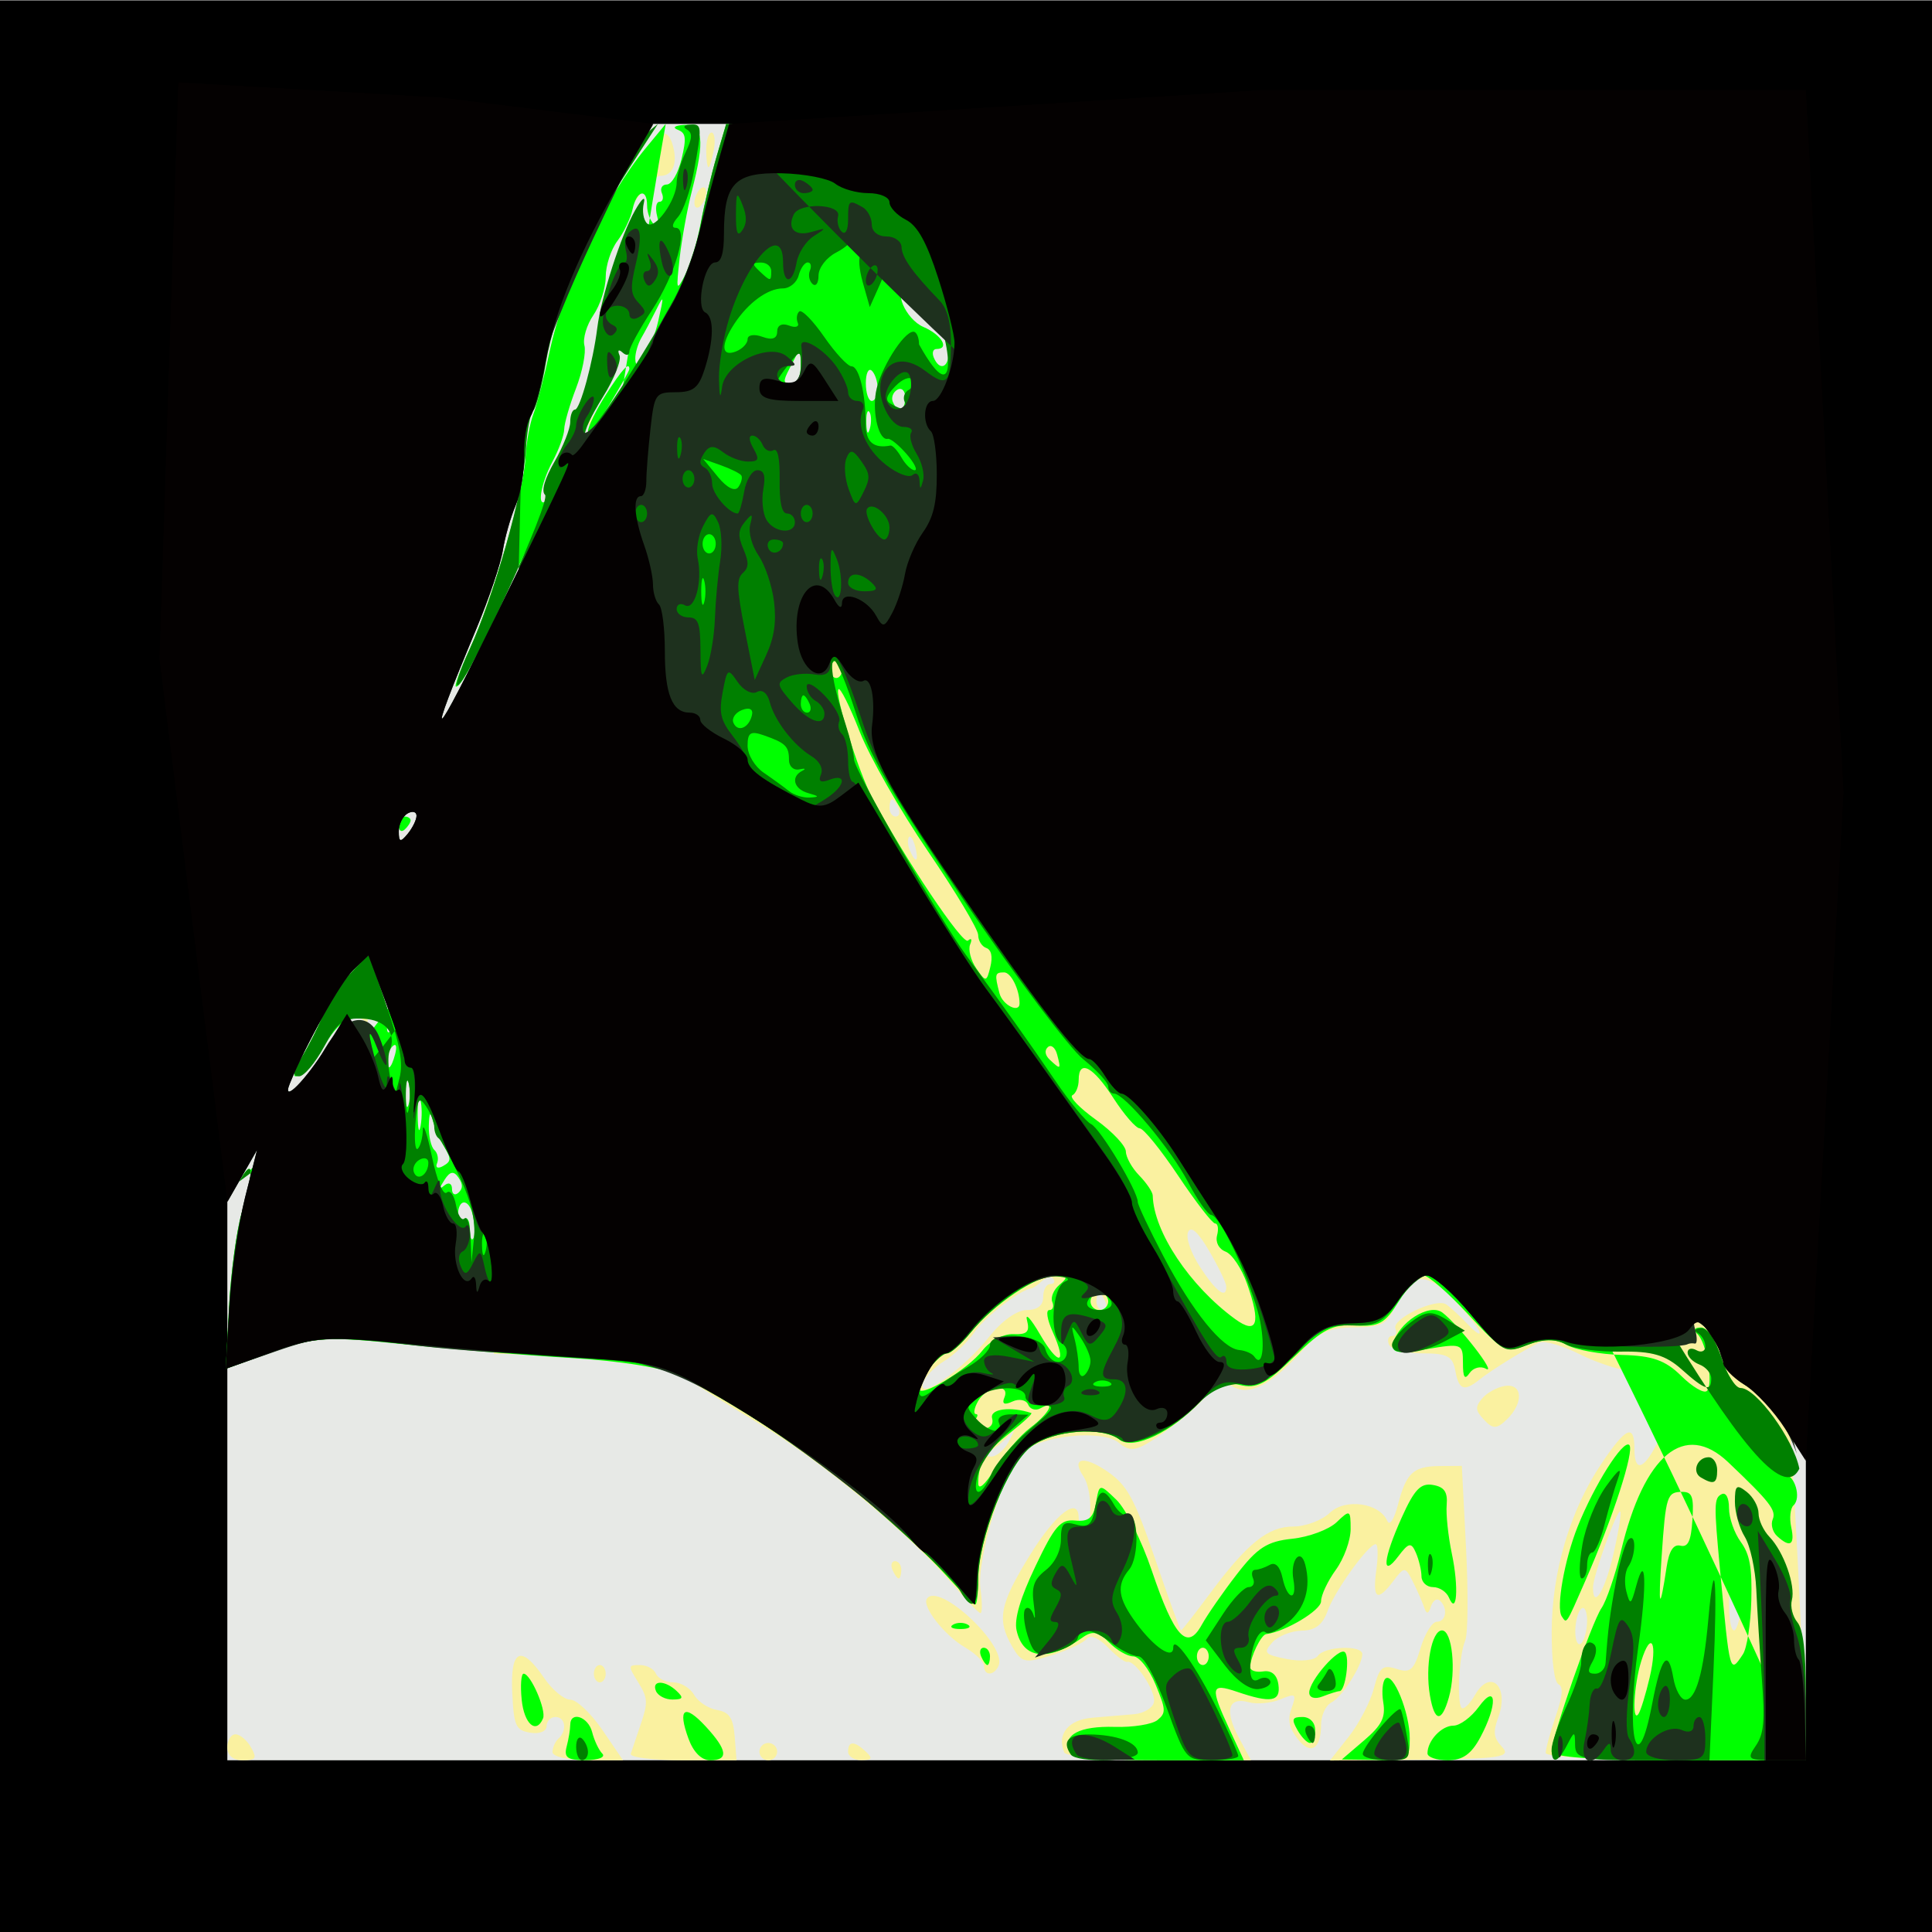 <?xml version="1.0" encoding="UTF-8" standalone="no"?>
<svg
   xmlns:dc="http://purl.org/dc/elements/1.1/"
   xmlns:cc="http://creativecommons.org/ns#"
   xmlns:rdf="http://www.w3.org/1999/02/22-rdf-syntax-ns#"
   xmlns:svg="http://www.w3.org/2000/svg"
   xmlns="http://www.w3.org/2000/svg"
   xmlns:sodipodi="http://sodipodi.sourceforge.net/DTD/sodipodi-0.dtd"
   xmlns:inkscape="http://www.inkscape.org/namespaces/inkscape"
   viewBox="0 0 512 512"
   id="svg8438"
   version="1.1"
   inkscape:version="0.48.4 r9939"
   width="100%"
   height="100%"
   sodipodi:docname="soulsucker].svg">
  <rect x="0" y="0" width="512" height="512" fill="#808080" stroke="none"/>
  <defs
     id="defs8462">
    <linearGradient
       id="linearGradient4077">
      <stop
         id="stop4079"
         offset="0"
         style="stop-color:#aa4400;stop-opacity:1;" />
      <stop
         style="stop-color:#ff9f00;stop-opacity:1;"
         offset="0.228"
         id="stop4081" />
      <stop
         style="stop-color:#803300;stop-opacity:1;"
         offset="0.495"
         id="stop4083" />
      <stop
         id="stop4085"
         offset="1"
         style="stop-color:#562200;stop-opacity:1;" />
    </linearGradient>
    <linearGradient
       id="linearGradient4057">
      <stop
         style="stop-color:#aa4400;stop-opacity:1;"
         offset="0"
         id="stop4059" />
      <stop
         id="stop4067"
         offset="0.228"
         style="stop-color:#ecd1a4;stop-opacity:1;" />
      <stop
         id="stop4065"
         offset="0.501"
         style="stop-color:#803300;stop-opacity:1;" />
      <stop
         style="stop-color:#562200;stop-opacity:1;"
         offset="1"
         id="stop4061" />
    </linearGradient>
    <linearGradient
       id="linearGradient3890">
      <stop
         style="stop-color:#701b1b;stop-opacity:1;"
         offset="0"
         id="stop3892" />
      <stop
         style="stop-color:#e31600;stop-opacity:1;"
         offset="1"
         id="stop3894" />
    </linearGradient>
    <linearGradient
       id="linearGradient3882">
      <stop
         style="stop-color:#600b0b;stop-opacity:1;"
         offset="0"
         id="stop3884" />
      <stop
         style="stop-color:#d11414;stop-opacity:1;"
         offset="1"
         id="stop3886" />
    </linearGradient>
    <linearGradient
       id="linearGradient3872">
      <stop
         style="stop-color:#800600;stop-opacity:1;"
         offset="0"
         id="stop3874" />
      <stop
         style="stop-color:#ff0004;stop-opacity:0;"
         offset="1"
         id="stop3876" />
    </linearGradient>
    <clipPath
       clipPathUnits="userSpaceOnUse"
       id="clipPath8376">
      <path
         style="fill:#ff00ff;fill-opacity:0.714;stroke:#000000;stroke-width:1px;stroke-linecap:butt;stroke-linejoin:miter;stroke-opacity:1"
         d="m 132.936,314.717 c -18.754,-2.648 -41.209,-15.001 -57.719,0.087 -14.633,16.264 -2.075,41.464 15.677,49.398 14.946,6.426 31.8,7.641 44.99,18.355 18.882,12.677 33.749,36.213 54.778,45.175 19.678,12.429 46.407,18.909 72.284,15.294 35.698,-0.444 60.682,1.083 95.282,-9.918 21.3,-7.584 46.453,-16.566 48.767,-39.911 15.505,-69.175 23.825,-140.14 22.246,-211.079 3.939,-29.764 -17.377,-55.385 -31.169,-29.374 -20.605,21.838 -10.857,53.391 -13.928,79.603 -12.671,20.956 -39.535,4.513 -36.842,-19.1 1.458,-26.36 -16.503,-48.423 -14.806,-81.69 -9.849,-15.659 -12.393,-39.197 -31.922,-46.528 -22.798,-5.633 -28.5,25.048 -22.06,41.248 8.578,27.327 9.18,56.709 20.45,83.242 -17.775,18.68 -25.254,-7.503 -35.361,-32.603 -2.632,-18.85 -6.73,-31.283 -8.198,-45.382 -4.973,-16.269 -12.265,-33.262 -20.861,-46.774 -11.193,-21.41 -46.047,-1.516 -36.145,18.896 9.587,29.221 22.255,81.735 30.695,111.349 9.792,11.113 -0.529,22.407 -8.304,17.167 -10.786,-23.412 -29.129,-45.767 -47.413,-62.806 -12.38,-11.668 -20.183,-31.91 -39.12,-33.966 -24.609,2.557 -26.981,33.543 -11.207,48.456 23.194,41.176 62.979,73.319 74.895,120.423 9.249,21.591 -11.232,46.66 -34.152,37.141 -18.311,-5.07 -25.391,-28.227 -45.706,-29.533"
         id="path8378"
         inkscape:connector-curvature="0"
         sodipodi:nodetypes="cccccccccccccccccccccccccccc" />
    </clipPath>
    <clipPath
       clipPathUnits="userSpaceOnUse"
       id="clipPath8442">
      <path
         style="fill:none;stroke:#ff00ff;stroke-width:1px;stroke-linecap:butt;stroke-linejoin:miter;stroke-opacity:1"
         d="m 222.739,99.05 c 1.401,24.76 -27.905,28.775 -45.484,35.696 -25.556,11.414 -30.39,7.092 -55.257,20.471 -11.841,24.034 -1,33.181 5.667,51.52 6.257,27.149 -19.586,46.609 -24.846,71.48 -7.851,27.812 16.821,53.074 18.289,80.331 4.935,19.798 18.082,33.897 20.268,54.682 -7.27,7.365 -16.775,19.888 -14.155,28.346 1.267,4.09 16.128,0.035 19.534,3.561 7.563,7.827 5.899,22.462 8.047,30.215 18.084,11.554 16.697,-39.341 23.957,-13.522 16.992,17.115 43.225,14.384 64.785,17.201 20.358,1.443 42.111,3.894 61.079,-5.48 2.071,-3.134 14.649,-9.464 15.45,-12.753 0.97,-3.982 0.384,18.052 3.048,19.159 7.611,3.161 18.545,-9.024 18.129,-24.088 0.63,-15.163 18.05,-7.949 19.469,-12.188 4.152,-12.403 -12.867,-25.996 -17.306,-37.992 4.383,-26.417 46.524,-55.481 54.069,-80.922 4.57,-20.288 13.079,-15.134 4.664,-37.158 -7.436,-17.706 -18.38,-9.039 -20.999,-55.126 -16.862,-54.826 29.564,-34.984 -13.988,-81.03 -18.052,-22.233 -31.233,-19.16 -74.591,-38.718 -4.52,-7.87 15.439,-43.214 -4.79,-58.857 -19.019,-16.048 -54.828,-15.865 -67.751,9.363 -2.104,11.964 -0.677,24.223 2.712,35.809 z"
         id="path8444"
         inkscape:connector-curvature="0"
         sodipodi:nodetypes="cccccccssccccsscsccccccccc" />
    </clipPath>
  </defs>
  <sodipodi:namedview
     pagecolor="#000000"
     bordercolor="#666666"
     borderopacity="1"
     objecttolerance="10"
     gridtolerance="10"
     guidetolerance="10"
     inkscape:pageopacity="0"
     inkscape:pageshadow="2"
     inkscape:window-width="1190"
     inkscape:window-height="1126"
     id="namedview8460"
     showgrid="false"
     inkscape:zoom="1"
     inkscape:cx="248.20129"
     inkscape:cy="289.25135"
     inkscape:window-x="160"
     inkscape:window-y="130"
     inkscape:window-maximized="0"
     inkscape:current-layer="g8466"
     showguides="true"
     inkscape:guide-bbox="true">
    <sodipodi:guide
       orientation="1,0"
       position="75.66,313.955"
       id="guide9311" />
  </sodipodi:namedview>
  <g
     id="g8466">
    <path
       inkscape:connector-curvature="0"
       d="M -0.581,0.189 H 513.534 V 516.43 H -0.581 z"
       id="path3978"
       style="fill:#000000" />
    <path
       sodipodi:type="arc"
       style="fill:#333333;fill-opacity:1;fill-rule:nonzero;stroke:none"
       id="path4121"
       sodipodi:cx="63.286057"
       sodipodi:cy="-74.545074"
       sodipodi:rx="39.244427"
       sodipodi:ry="23.688076"
       d="m 101.958,-78.577 a 39.244,23.688 0 0 1 9.3e-4,0.003 l -38.673,4.029 z"
       sodipodi:start="6.11213"
       sodipodi:end="6.1122693" />
    <path
       sodipodi:type="arc"
       style="fill:#333333;fill-opacity:1;fill-rule:nonzero;stroke:none"
       id="path4125"
       sodipodi:cx="54.182056"
       sodipodi:cy="-54.392529"
       sodipodi:rx="15.46796"
       sodipodi:ry="16.793785"
       d="m 69.424,-57.251 a 15.468,16.794 0 0 1 3.67e-4,0.002 l -15.243,2.856 z"
       sodipodi:start="6.11213"
       sodipodi:end="6.1122693" />
    <path
       inkscape:connector-curvature="0"
       id="path9303"
       d="m 60.247,249.663 0,-216.829 209.16,0 209.16,0 0,216.829 0,216.829 -209.16,0 -209.16,0 0,-216.829 z"
       style="fill:#e7e9e6;fill-opacity:1" />
    <path
       inkscape:connector-curvature="0"
       id="path9301"
       d="m 60.247,463.051 c 0,-1.893 0.971,-3.442 2.158,-3.442 1.187,0 3.036,1.549 4.109,3.442 1.649,2.911 1.316,3.442 -2.158,3.442 -2.608,0 -4.109,-1.257 -4.109,-3.442 z m 86.171,1.283 c 0,-1.187 0.705,-2.797 1.567,-3.577 2.368,-2.143 1.877,-5.736 -0.783,-5.736 -1.293,0 -2.35,1.101 -2.35,2.447 0,1.346 -1.939,2.12 -4.309,1.721 -3.855,-0.65 -4.359,-1.752 -4.79,-10.478 -0.576,-11.663 2.303,-13.03 8.458,-4.015 2.154,3.155 5.271,5.736 6.927,5.736 1.656,0 5.478,3.614 8.494,8.031 l 5.484,8.031 -9.348,0 c -5.142,0 -9.348,-0.972 -9.348,-2.159 z m 20.741,0.438 c 0.307,-0.946 1.522,-4.55 2.699,-8.008 1.894,-5.563 1.813,-6.819 -0.708,-10.899 -2.768,-4.479 -2.756,-4.611 0.434,-4.611 1.806,0 3.72,1.033 4.252,2.294 0.533,1.262 2.603,2.294 4.601,2.294 1.998,0 4.476,1.488 5.506,3.306 1.03,1.818 3.76,3.625 6.067,4.015 3.262,0.552 4.304,2.112 4.69,7.02 l 0.496,6.31 -14.297,0 c -7.863,0 -14.046,-0.774 -13.739,-1.721 z m 34.095,-0.574 c 0,-1.262 1.058,-2.295 2.35,-2.295 1.293,0 2.35,1.033 2.35,2.295 0,1.262 -1.058,2.294 -2.35,2.294 -1.293,0 -2.35,-1.033 -2.35,-2.294 z m 23.501,0 c 0,-2.875 1.663,-2.875 4.7,0 1.9,1.799 1.676,2.231 -1.175,2.259 -1.939,0.019 -3.525,-0.997 -3.525,-2.259 z m 57.274,0.207 c -2.027,-4.804 1.09,-8.662 7.425,-9.188 3.624,-0.301 8.645,-0.727 11.158,-0.946 2.513,-0.219 4.852,-1.64 5.197,-3.157 0.634,-2.784 -4.993,-11.283 -7.076,-10.687 -0.618,0.177 -2.953,-1.585 -5.187,-3.916 -2.281,-2.378 -4.686,-3.38 -5.484,-2.284 -0.781,1.074 -4.946,3.06 -9.254,4.413 -7.142,2.243 -8.076,2.039 -10.576,-2.307 -4.124,-7.169 -3.342,-11.143 4.788,-24.335 6.751,-10.954 12.837,-15.577 12.837,-9.752 0,1.262 0.705,2.294 1.567,2.294 2.182,0 1.966,-9.97 -0.287,-13.27 -3.376,-4.945 0.014,-5.654 6.316,-1.322 5.267,3.62 7.187,7.135 12.671,23.196 3.554,10.411 6.646,18.93 6.87,18.93 0.224,0 3.552,-4.244 7.395,-9.432 10.085,-13.612 15.6,-18.084 22.319,-18.093 3.262,-0.005 7.64,-1.649 9.728,-3.653 4.064,-3.9 13.13,-2.627 15.194,2.134 0.633,1.46 1.816,-0.312 2.84,-4.257 2.212,-8.519 4.064,-10.215 11.205,-10.259 l 5.729,-0.035 1.106,21.599 c 0.608,11.88 0.515,22.979 -0.208,24.666 -1.772,4.137 -2.318,17.981 -0.708,17.981 0.707,0 2.164,-1.549 3.236,-3.442 4.123,-7.275 9.25,-2.427 6.216,5.877 -1.44,3.94 -1.239,5.385 1.094,7.883 2.429,2.601 -0.781,3.094 -21.419,3.29 l -24.275,0.231 5,-6.347 c 2.75,-3.491 5.75,-9.267 6.667,-12.836 1.424,-5.545 2.293,-6.289 5.968,-5.11 3.686,1.182 4.599,0.388 6.39,-5.556 1.149,-3.815 3.088,-6.936 4.309,-6.936 2.484,0 2.991,-3.62 0.786,-5.615 -0.788,-0.713 -1.846,1.1e-4 -2.35,1.585 -0.636,1.998 -1.175,2.102 -1.757,0.34 -0.462,-1.398 -1.808,-4.482 -2.992,-6.853 -2.047,-4.1 -2.299,-4.116 -5.159,-0.325 -4.339,5.751 -5.631,4.93 -4.562,-2.899 0.517,-3.786 0.429,-6.842 -0.196,-6.79 -2.037,0.167 -10.833,12.398 -12.721,17.689 -1.318,3.692 -3.277,5.183 -6.879,5.236 -2.77,0.04 -6.277,1.452 -7.793,3.137 -2.465,2.74 -2.052,3.203 3.917,4.384 3.67,0.726 7.343,0.347 8.162,-0.842 1.761,-2.558 11.845,-2.935 11.794,-0.441 -0.062,3.055 -5.367,11.339 -8.191,12.789 -1.508,0.774 -2.742,3.444 -2.742,5.933 0,6.53 -2.866,8.157 -6.315,3.585 -2.236,-2.964 -2.605,-4.993 -1.472,-8.094 1.351,-3.698 1.037,-3.939 -2.958,-2.261 -2.459,1.033 -6.252,1.379 -8.429,0.769 -5.435,-1.522 -6.478,2.205 -2.624,9.379 l 3.226,6.006 -24.306,0 c -13.368,0 -24.702,-0.939 -25.187,-2.087 z m 127.602,0.146 c 0,-1.068 1.177,-5.398 2.616,-9.622 1.87,-5.489 2.093,-7.935 0.783,-8.574 -1.114,-0.544 -1.827,-5.992 -1.817,-13.897 0.019,-15.788 4.859,-32.169 13.165,-44.551 6.495,-9.683 8.754,-10.719 8.754,-4.015 0,6.133 2.238,5.794 5.745,-0.871 4.814,-9.149 9.838,-9.221 18.44,-0.265 4.171,4.343 8.243,7.3 9.049,6.571 0.806,-0.729 0.003,-2.825 -1.784,-4.658 -4.253,-4.362 -4.202,-8.413 0.081,-6.423 4.795,2.229 2.371,-2.466 -3.48,-6.74 -3.84,-2.806 -5.394,-2.948 -7.85,-0.719 -2.117,1.921 -3.411,2.03 -4.19,0.354 -1.648,-3.545 -9.674,-7.345 -16.275,-7.705 -3.161,-0.173 -9.507,-2.194 -14.101,-4.492 -4.594,-2.298 -9.411,-3.727 -10.703,-3.177 -3.239,1.38 -12.74,7.232 -16.038,9.879 -4.027,3.232 -5.439,2.697 -6.351,-2.406 -0.683,-3.822 -2.137,-4.589 -8.707,-4.589 -4.338,0 -8.324,-1.033 -8.856,-2.295 -0.533,-1.262 -0.18,-2.294 0.783,-2.294 0.963,0 1.381,-0.879 0.928,-1.952 -1.09,-2.583 10.784,-8.253 13.448,-6.422 1.141,0.784 3.807,3.247 5.925,5.474 2.118,2.226 3.382,2.929 2.81,1.561 -0.572,-1.368 -3.843,-5.331 -7.269,-8.808 -7.063,-7.169 -11.022,-6.585 -14.955,2.206 -2.156,4.82 -3.738,5.647 -10.803,5.647 -6.492,0 -9.44,1.289 -13.673,5.977 -8.312,9.206 -14.056,12.242 -18.491,9.773 -2.976,-1.657 -4.562,-1.154 -7.118,2.257 -1.809,2.414 -6.942,6.91 -11.408,9.991 -7.066,4.875 -8.59,5.213 -11.751,2.603 -4.423,-3.653 -20.86,-1.965 -25.717,2.641 -4.86,4.61 -12.057,28.231 -10.987,36.064 0.482,3.527 0.483,6.414 0.003,6.414 -0.48,0 -3.811,-3.457 -7.403,-7.682 -11.147,-13.111 -34.694,-32.622 -51.528,-42.695 -8.858,-5.301 -17.482,-10.729 -19.164,-12.063 -3.607,-2.86 -29.975,-6.113 -50.888,-6.279 8.934,-67.271 322.144,-709.622 347.712,107.724 l -34.468,0 c -18.958,0 -34.468,-0.874 -34.468,-1.942 z m 10.967,-35.041 c 0,-2.524 -0.705,-3.951 -1.567,-3.171 -0.862,0.78 -1.567,3.483 -1.567,6.007 0,2.524 0.705,3.951 1.567,3.171 0.862,-0.78 1.567,-3.483 1.567,-6.007 z m 41.265,-5.919 c 1.021,-9.217 0.584,-11.151 -1.993,-8.819 -1.992,1.803 -2.269,17.303 -0.309,17.303 0.749,0 1.785,-3.818 2.302,-8.484 z m -34.367,-11.408 c 1.371,-5.893 2.229,-11.1 1.907,-11.572 -0.724,-1.06 -7.239,16.995 -7.239,20.062 0,5.993 3.117,1.03 5.332,-8.49 z M 267.257,382.17 c 1.869,-3.489 1.842,-3.68 -0.2,-1.455 -1.293,1.408 -3.408,3.133 -4.7,3.834 -1.966,1.066 -1.933,1.304 0.2,1.455 1.402,0.1 3.518,-1.626 4.7,-3.834 z m -5.157,-27.856 c 3.395,-4.283 7.394,-7.135 10.006,-7.135 2.823,0 4.351,-1.209 4.351,-3.442 0,-1.893 0.823,-3.442 1.828,-3.442 1.005,0 1.405,-0.62 0.888,-1.377 -0.517,-0.757 -1.868,-0.515 -3.003,0.538 -1.134,1.054 -2.415,1.943 -2.846,1.977 -2.77,0.218 -12.295,7.535 -15.073,11.578 -1.827,2.66 -5.478,6.144 -8.113,7.742 -2.635,1.598 -5.151,4.282 -5.592,5.963 -1.217,4.644 10.734,-3.801 17.553,-12.404 z m 30.809,-9.429 c -0.533,-1.262 -1.279,-2.295 -1.659,-2.295 -0.38,0 -0.691,1.033 -0.691,2.295 0,1.262 0.747,2.294 1.659,2.294 0.913,0 1.223,-1.033 0.691,-2.294 z m 32.055,-4.015 c -0.035,-0.946 -2.073,-5.161 -4.529,-9.365 -2.961,-5.069 -4.845,-6.745 -5.591,-4.976 -0.637,1.509 0.778,5.577 3.255,9.365 4.255,6.504 6.995,8.49 6.865,4.976 z M 95.059,269.435 c 2.462,1.929 2.897,1.84 1.951,-0.401 -0.888,-2.103 -0.278,-2.525 2.251,-1.557 2.333,0.894 3.183,0.449 2.596,-1.359 -0.48,-1.478 -1.307,-4.494 -1.839,-6.703 -1.293,-5.368 -3.694,-5.043 -8.56,1.159 -4.461,5.686 -12.409,20.997 -12.409,23.904 0,1.018 2.889,-2.509 6.421,-7.838 5.506,-8.308 6.872,-9.334 9.59,-7.205 z M 242.53,224.325 c -0.51,-1.947 -1.264,-3.049 -1.674,-2.447 -0.411,0.601 -0.282,2.195 0.286,3.541 1.545,3.661 2.448,2.95 1.388,-1.094 z m -4.458,-10.226 c -0.533,-1.262 -1.279,-2.295 -1.659,-2.295 -0.38,0 -0.691,1.033 -0.691,2.295 0,1.262 0.747,2.294 1.659,2.294 0.913,0 1.223,-1.033 0.691,-2.294 z M 129.36,166.488 c 1.961,-4.732 5.896,-13.141 8.745,-18.686 5.184,-10.089 6.696,-15.654 3.457,-12.722 -1.036,0.938 -0.91,-0.609 0.315,-3.88 1.121,-2.992 2.238,-7.187 2.483,-9.324 0.245,-2.136 1.865,-7.589 3.602,-12.116 1.736,-4.527 3.157,-9.802 3.157,-11.723 0,-1.92 1.346,-7.309 2.991,-11.976 1.645,-4.667 3.936,-11.504 5.092,-15.194 2.886,-9.214 12.692,-24.267 15.808,-24.267 3.244,0 4.592,-3.137 3.364,-7.824 -1.627,-6.21 -4.744,-4.112 -12.475,8.397 -11.042,17.867 -18.604,36.138 -20.992,50.716 -1.167,7.126 -2.538,12.958 -3.047,12.961 -0.509,0.003 -0.993,2.912 -1.077,6.465 -0.168,7.122 -3.424,19.191 -11.187,41.466 -2.811,8.067 -5.111,15.036 -5.111,15.488 0,2.573 1.729,-0.187 4.876,-7.783 z m 30.417,-57.493 c -0.482,-0.706 -1.747,-0.001 -2.809,1.567 -1.536,2.266 -1.356,2.53 0.877,1.284 1.545,-0.862 2.415,-2.145 1.932,-2.851 z M 187.154,50.919 c 0,-1.262 -0.705,-1.656 -1.567,-0.876 -0.862,0.78 -1.567,2.451 -1.567,3.713 0,1.262 0.705,1.656 1.567,0.876 0.862,-0.78 1.567,-2.451 1.567,-3.713 z m 2.021,-11.202 c 0.451,-2.524 0.18,-4.589 -0.601,-4.589 -0.781,0 -1.42,2.065 -1.42,4.589 0,2.524 0.27,4.589 0.601,4.589 0.33,0 0.969,-2.065 1.42,-4.589 z M 157.385,443.548 c 0,-1.262 0.705,-2.294 1.567,-2.294 0.862,0 1.567,1.033 1.567,2.294 0,1.262 -0.705,2.294 -1.567,2.294 -0.862,0 -1.567,-1.033 -1.567,-2.294 z m 103.405,-2.016 c 0,-1.109 -2.291,-3.353 -5.092,-4.988 -5.428,-3.167 -11.438,-10.854 -10.062,-12.87 3.111,-4.556 21.264,12.382 19.006,17.733 -1.144,2.71 -3.852,2.797 -3.852,0.124 z m -24.285,-25.518 c -0.533,-1.262 -0.222,-2.294 0.691,-2.294 0.913,0 1.659,1.033 1.659,2.294 0,1.262 -0.311,2.294 -0.691,2.294 -0.38,0 -1.127,-1.033 -1.659,-2.294 z m 156.827,-39.707 c -2.378,-2.547 -2.46,-3.378 -0.559,-5.688 1.224,-1.488 3.932,-2.982 6.017,-3.321 4.727,-0.768 5.059,4.475 0.559,8.85 -2.662,2.589 -3.722,2.617 -6.017,0.159 z"
       style="fill:#faf1a0"
       sodipodi:nodetypes="sssssssssssssscssssssssssscssssssssscscssscsssssssscssscsssscssssssscssssscscssscscsssccssscsscscccscsssssscsssssscsssssscscssssssssssssssccsccsssssssssssssssscssssscscssssssssscssscsssssssssscsssssssssssssssssssscssssscssssssssssssssssssssssssssscssscc" />
    <path
       inkscape:connector-curvature="0"
       id="path9299"
       d="m 150.167,462.863 c 0.523,-1.996 0.951,-4.577 0.951,-5.736 0,-3.781 4.772,-2.213 5.81,1.909 0.556,2.208 1.768,4.774 2.693,5.701 0.925,0.927 -1.038,1.702 -4.362,1.721 -4.872,0.028 -5.859,-0.668 -5.092,-3.594 z m 32.287,-2.103 c -2.941,-8.048 -1.089,-9.35 4.576,-3.216 5.762,6.239 6.117,8.949 1.171,8.949 -2.292,0 -4.433,-2.136 -5.747,-5.733 z m 100.946,3.182 c -1.778,-4.214 2.723,-6.57 12.033,-6.298 4.835,0.141 9.929,-0.676 11.32,-1.817 2.291,-1.878 2.24,-2.77 -0.542,-9.471 -1.69,-4.069 -4.335,-7.398 -5.88,-7.398 -1.544,0 -4.439,-1.673 -6.432,-3.718 -2.786,-2.858 -4.407,-3.157 -7.007,-1.291 -9.111,6.535 -15.822,5.793 -17.497,-1.936 -0.643,-2.967 1.002,-8.53 5.012,-16.952 5.101,-10.712 6.637,-12.472 10.559,-12.102 3.574,0.338 4.788,-0.704 5.484,-4.704 0.89,-5.122 0.907,-5.124 5.398,-0.798 2.516,2.424 6.666,10.725 9.4,18.803 5.957,17.597 9.369,21.325 13.187,14.407 1.472,-2.667 5.667,-8.717 9.322,-13.444 5.486,-7.095 8.054,-8.743 14.712,-9.438 4.436,-0.464 9.729,-2.44 11.763,-4.391 3.524,-3.381 3.698,-3.295 3.698,1.841 0,2.964 -1.763,7.814 -3.917,10.778 -2.154,2.964 -3.917,6.718 -3.917,8.342 0,2.402 -9.428,8.044 -14.55,8.707 -1.351,0.175 -4.189,6.041 -4.227,8.737 -0.013,0.932 1.533,1.448 3.437,1.147 2.23,-0.352 3.664,0.882 4.032,3.469 0.649,4.565 -1.905,5.007 -11.018,1.908 -6.923,-2.354 -7.144,-1.271 -2.006,9.818 l 3.87,8.351 -22.578,0 c -14.876,0 -22.945,-0.87 -23.655,-2.551 z m 36.927,-24.983 c 0,-1.262 -0.705,-2.294 -1.567,-2.294 -0.862,0 -1.567,1.033 -1.567,2.294 0,1.262 0.705,2.294 1.567,2.294 0.862,0 1.567,-1.033 1.567,-2.294 z m 41.167,22.27 c 4.693,-4.015 5.744,-6.099 5.086,-10.083 -0.456,-2.762 -0.199,-5.593 0.572,-6.29 2.029,-1.837 6.444,9.002 6.444,15.82 0,5.564 -0.392,5.813 -9.009,5.715 l -9.009,-0.102 5.916,-5.061 z m 16.802,3.429 c 0,-3.365 3.722,-7.342 6.871,-7.342 1.711,0 4.743,-2.245 6.737,-4.989 4.767,-6.559 5.046,-0.569 0.379,8.121 -2.38,4.43 -4.682,6.046 -8.617,6.046 -2.953,0 -5.37,-0.826 -5.37,-1.836 z m 32.902,-0.523 c 0,-3.709 10.587,-34.125 13.22,-37.981 1.304,-1.909 3.621,-8.695 5.151,-15.08 6.144,-25.656 16.865,-34.548 28.418,-23.572 11.021,10.47 12.803,12.758 11.796,15.145 -0.559,1.325 -0.045,3.31 1.143,4.411 3.465,3.214 4.791,2.397 3.768,-2.323 -0.524,-2.418 -0.25,-5.032 0.609,-5.81 2.134,-1.931 0.314,-8.15 -2.386,-8.15 -2.661,0 -2.903,-3.855 -0.321,-5.115 2.947,-1.439 -3.484,-12.338 -9.011,-15.27 -3.03,-1.608 -5.764,-5.51 -7.417,-10.584 -1.545,-4.744 -3.751,-8.023 -5.384,-8.002 -1.814,0.023 -2.135,0.624 -0.933,1.744 2.448,2.281 4.278,13.443 2.471,15.078 -0.788,0.713 -3.841,-1.09 -6.786,-4.007 -4.155,-4.116 -7.662,-5.357 -15.664,-5.544 -5.671,-0.132 -12.261,-1.327 -14.645,-2.654 -3.015,-1.679 -6.178,-1.687 -10.386,-0.028 -5.788,2.282 -6.47,1.934 -15.687,-8.002 -5.3,-5.714 -10.656,-10.389 -11.902,-10.389 -1.246,0 -4.19,3.085 -6.542,6.855 -3.685,5.908 -5.273,6.792 -11.494,6.395 -6.038,-0.385 -8.694,0.974 -16.233,8.305 -7.479,7.272 -9.942,8.544 -14.461,7.47 -4.244,-1.009 -6.554,-0.059 -10.454,4.298 -7.171,8.01 -17.677,13.067 -21.28,10.242 -4.584,-3.593 -17.473,-2.629 -23.464,1.754 -6.185,4.525 -14.101,24.397 -14.101,35.399 0,3.56 -0.338,6.472 -0.752,6.472 -0.413,0 -4.268,-3.872 -8.566,-8.604 -15.786,-17.381 -47.194,-40.884 -69.237,-51.811 -4.535,-2.248 -15.729,-4.101 -29.768,-4.927 -12.375,-0.728 -32.37,-2.376 -44.434,-3.663 -19.779,-2.11 -23.149,-1.902 -34.29,2.116 l -12.356,4.456 0.877,-16.394 c 0.483,-9.017 1.989,-20.233 3.347,-24.925 3.35,-11.569 3.106,-14.894 -0.612,-8.359 C 158.197,216.591 156.384,146.276 176.427,32.834 l -5.212,6.31 c -10.858,13.145 -21.79,36.258 -25.57,54.065 -1.39,6.546 -3.316,13.966 -4.28,16.49 -0.964,2.524 -1.902,7.687 -2.085,11.472 -0.432,8.985 -8.842,37.915 -14.745,50.724 -2.555,5.544 -4.218,10.08 -3.696,10.08 1.202,0 3.973,-5.036 10.732,-19.503 2.948,-6.31 7.514,-15.939 10.147,-21.399 2.633,-5.46 4.062,-9.271 3.177,-8.469 -2.71,2.452 -1.723,-4.208 1.523,-10.286 1.685,-3.155 3.079,-6.995 3.099,-8.535 0.019,-1.539 1.427,-6.428 3.128,-10.864 1.701,-4.436 2.704,-9.55 2.229,-11.365 -0.475,-1.814 0.6,-5.444 2.39,-8.065 1.79,-2.622 3.255,-7.188 3.255,-10.147 0,-2.959 1.392,-7.226 3.093,-9.481 1.701,-2.255 3.512,-6.029 4.022,-8.386 1.094,-5.049 3.851,-5.751 3.851,-0.98 0,1.818 0.825,4.053 1.833,4.965 1.232,1.116 1.505,0.408 0.833,-2.159 -0.55,-2.1 -0.276,-3.818 0.61,-3.818 0.886,0 1.174,-1.033 0.642,-2.294 -0.533,-1.262 0.062,-2.294 1.321,-2.294 1.259,0 3.012,-3.036 3.895,-6.747 1.339,-5.626 1.169,-6.916 -1.022,-7.765 -1.481,-0.573 -0.748,-1.133 1.681,-1.283 5.065,-0.313 5.569,3.918 2.083,17.47 -1.224,4.758 -2.685,12.781 -3.247,17.829 -0.96,8.626 -0.875,8.902 1.417,4.589 1.341,-2.524 3.207,-8.719 4.146,-13.767 0.939,-5.048 2.849,-13.05 4.244,-17.782 l 2.536,-8.604 C 328.586,113.127 470.808,452.905 478.353,466.493 l -33.578,0 c -21.945,0 -33.578,-0.817 -33.578,-2.358 z m 25.963,-19.509 c 2.195,-9.349 0.407,-12.825 -2.233,-4.34 -1.943,6.246 -2.474,16.493 -0.722,13.927 0.591,-0.865 1.92,-5.179 2.955,-9.587 z m 24.736,-6.241 c 1.049,-1.577 2.046,-7.967 2.217,-14.199 0.24,-8.741 -0.401,-12.301 -2.802,-15.577 -1.712,-2.336 -3.112,-6.357 -3.112,-8.937 0,-2.755 -0.808,-4.279 -1.958,-3.694 -2.023,1.03 -2.056,2.614 -0.418,20.036 2.618,27.84 2.566,27.649 6.074,22.371 z M 441.657,415.355 c 0.661,-4.382 1.814,-6.188 3.662,-5.736 2.016,0.493 2.821,-1.225 3.188,-6.798 0.406,-6.172 -0.05,-7.457 -2.649,-7.457 -4.103,0 -4.41,0.959 -5.514,17.209 -0.937,13.798 -0.492,14.742 1.313,2.783 z M 273.088,378.334 c 4.976,-3.768 6.907,-7.514 2.637,-5.114 -1.265,0.711 -2.734,0.263 -3.265,-0.995 -0.531,-1.258 -2.404,-1.619 -4.163,-0.801 -2.132,0.991 -2.841,0.64 -2.126,-1.054 1.647,-3.902 -4.69,-3.08 -6.947,0.901 -1.073,1.893 -1.335,3.458 -0.584,3.477 0.752,0.018 0.41,0.923 -0.759,2.008 -1.51,1.401 -0.979,1.973 1.834,1.973 2.543,0 3.688,-1.035 3.202,-2.894 -0.644,-2.456 4.898,-3.189 10.384,-1.373 0.418,0.138 -2.05,2.446 -5.484,5.128 -6.707,5.238 -8.532,8.096 -8.57,13.417 -0.014,2.073 1.702,0.613 4.439,-3.777 2.455,-3.936 6.685,-8.839 9.4,-10.895 z m -12.724,-20.442 c 1.926,-2.502 5.57,-4.445 8.135,-4.338 3.721,0.155 4.452,-0.575 3.671,-3.665 -0.536,-2.122 1.002,-0.459 3.419,3.696 4.993,8.584 7.321,8.173 3.397,-0.599 -1.499,-3.351 -1.881,-5.808 -0.903,-5.808 0.932,0 1.286,-0.969 0.787,-2.153 -0.5,-1.184 0.34,-3.218 1.866,-4.519 2.428,-2.07 2.274,-2.374 -1.24,-2.436 -4.82,-0.084 -16.226,7.65 -22.349,15.153 -2.436,2.985 -5.2,5.427 -6.144,5.427 -2.019,0 -7.445,6.814 -7.445,9.349 0,2.723 12.901,-5.036 16.807,-10.108 z m 70.108,-17.709 c -1.418,-4.017 -3.969,-7.836 -5.667,-8.486 -1.808,-0.692 -2.747,-2.484 -2.265,-4.323 0.453,-1.727 0.22,-3.14 -0.517,-3.14 -0.737,0 -5.121,-5.664 -9.743,-12.586 -4.622,-6.922 -9.227,-12.601 -10.234,-12.62 -1.007,-0.018 -4.159,-3.647 -7.003,-8.064 -5.391,-8.37 -9.183,-10.344 -9.183,-4.78 0,1.788 -0.75,3.617 -1.667,4.064 -0.917,0.448 1.892,3.373 6.243,6.501 4.35,3.128 7.921,6.919 7.934,8.425 0.014,1.506 1.611,4.365 3.55,6.354 1.939,1.989 3.543,4.371 3.565,5.293 0.226,9.572 9.821,23.974 21.795,32.714 5.901,4.308 6.941,1.262 3.194,-9.352 z m -36.779,4.701 c 0,-1.262 -1.058,-2.295 -2.35,-2.295 -1.293,0 -2.35,1.033 -2.35,2.295 0,1.262 1.058,2.294 2.35,2.294 1.293,0 2.35,-1.033 2.35,-2.294 z m -168.395,-22.805 c -1.005,-4.635 -3.947,-4.537 -3.947,0.131 0,1.262 0.705,1.656 1.567,0.876 0.862,-0.78 1.567,0.364 1.567,2.542 0,2.178 0.417,3.349 0.926,2.603 0.51,-0.746 0.459,-3.515 -0.113,-6.152 z m -3.811,-10.035 c -1.227,-1.796 -2.251,-1.63 -3.662,0.596 -1.567,2.472 -1.567,2.766 0,1.471 1.077,-0.891 1.958,-0.465 1.958,0.946 0,1.411 0.766,1.872 1.703,1.024 1.227,-1.11 1.227,-2.24 0,-4.036 z m -3.781,-8.17 c -1.217,-2.053 -2.602,-5.281 -3.077,-7.174 -0.578,-2.304 -0.905,-1.78 -0.988,1.585 -0.068,2.765 0.593,5.676 1.469,6.468 0.876,0.793 1.192,2.391 0.702,3.551 -0.49,1.16 0.234,1.478 1.609,0.705 2.166,-1.217 2.204,-1.902 0.286,-5.136 z m -6.295,-12.38 c -0.429,-1.553 -0.754,0.273 -0.722,4.059 0.032,3.786 0.383,5.057 0.78,2.824 0.397,-2.232 0.371,-5.33 -0.058,-6.883 z m -3.124,-4.545 c -0.435,-1.577 -0.79,-0.287 -0.79,2.868 0,3.155 0.356,4.446 0.79,2.868 0.435,-1.577 0.435,-4.159 0,-5.736 z M 85.728,277.3 c 4.241,-6.584 6.099,-7.848 10.963,-7.457 3.221,0.259 5.857,1.417 5.858,2.574 3e-4,1.157 0.402,1.515 0.893,0.796 0.491,-0.719 -0.595,-5.578 -2.413,-10.798 l -3.306,-9.491 -4.7,4.902 c -2.585,2.696 -5.86,7.641 -7.276,10.989 -1.417,3.348 -3.979,8.411 -5.693,11.25 -5.087,8.424 0.095,5.899 5.675,-2.765 z m 18.986,2.073 c 0.535,-2.042 0.272,-2.963 -0.616,-2.159 -0.852,0.771 -1.549,2.373 -1.549,3.561 0,3.3 1.123,2.573 2.165,-1.402 z m 175.448,0.132 c -0.494,-1.886 -1.605,-2.789 -2.468,-2.008 -0.965,0.874 -0.751,2.181 0.556,3.393 2.853,2.647 2.951,2.576 1.912,-1.386 z m -9.97,-13.592 c 0,-3.664 -2.264,-8.218 -4.084,-8.218 -2.463,0 -2.565,0.459 -1.231,5.549 0.818,3.122 5.316,5.381 5.316,2.67 z m -8.831,-14.696 c -1.175,-0.408 -2.137,-1.957 -2.138,-3.442 -9.1e-4,-1.485 -5.996,-11.476 -13.322,-22.203 -7.326,-10.727 -15.479,-25.028 -18.119,-31.781 -2.639,-6.753 -5.154,-11.758 -5.588,-11.122 -1.022,1.496 5.3,21.884 8.838,28.502 8.809,16.48 24.11,39.351 25.491,38.102 0.892,-0.807 1.151,-0.358 0.579,0.999 -0.572,1.355 0.161,4.223 1.629,6.372 2.513,3.681 2.729,3.658 3.717,-0.389 0.669,-2.74 0.275,-4.565 -1.087,-5.038 z M 108.816,217.405 c 0,-0.557 -0.705,-1.012 -1.567,-1.012 -0.862,0 -1.567,1.093 -1.567,2.43 0,1.336 0.705,1.792 1.567,1.012 0.862,-0.78 1.567,-1.873 1.567,-2.43 z m 114.372,-40.018 c 0,-1.262 -0.705,-2.294 -1.567,-2.294 -0.862,0 -1.567,1.033 -1.567,2.294 0,1.262 0.705,2.294 1.567,2.294 0.862,0 1.567,-1.033 1.567,-2.294 z M 166.786,97.81 c 0,-2.047 -1.863,-0.019 -6.18,6.727 -2.625,4.101 -4.775,8.49 -4.778,9.752 -0.003,1.262 2.461,-1.765 5.476,-6.727 3.015,-4.962 5.482,-9.35 5.482,-9.752 z m 63.616,11.363 c -0.521,-0.762 -0.891,0.593 -0.823,3.012 0.075,2.673 0.446,3.217 0.947,1.386 0.453,-1.656 0.397,-3.635 -0.124,-4.398 z m 9.498,-3.844 c 0,-1.773 -0.936,-2.697 -2.08,-2.054 -1.144,0.643 -1.69,2.093 -1.213,3.223 1.326,3.142 3.293,2.444 3.293,-1.169 z m -7.311,-2.378 c 0,-1.818 -0.705,-3.944 -1.567,-4.724 -0.862,-0.78 -1.567,0.708 -1.567,3.306 0,2.598 0.705,4.724 1.567,4.724 0.862,0 1.567,-1.488 1.567,-3.306 z m -20.368,-6.254 c 0,-2.734 -0.2,-4.541 -0.443,-4.015 -0.244,0.526 -1.388,2.763 -2.542,4.971 -1.796,3.437 -1.733,4.015 0.443,4.015 1.563,0 2.542,-1.915 2.542,-4.971 z M 174.477,84.9 c 1.522,-6.688 1.469,-6.926 -0.608,-2.735 -1.251,2.524 -3.004,5.836 -3.895,7.36 -0.891,1.524 -1.62,3.974 -1.62,5.444 0,4.888 4.346,-2.259 6.124,-10.069 z m 76.914,8.561 c 0,-4.17 -8.278,-17.032 -10.962,-17.032 -3.921,0 -0.486,8.159 4.306,10.226 4.812,2.076 7.021,5.835 3.429,5.835 -0.913,0 -1.223,1.033 -0.691,2.294 1.492,3.536 3.917,2.717 3.917,-1.324 z m 92.438,365.001 c -1.63,-2.875 -1.403,-3.442 1.375,-3.442 1.911,0 3.325,1.463 3.325,3.442 0,1.893 -0.619,3.442 -1.375,3.442 -0.756,0 -2.253,-1.549 -3.325,-3.442 z m -205.578,-8.031 c -0.379,-3.786 -0.147,-6.883 0.517,-6.883 1.856,0 6.058,9.678 5.143,11.846 -1.813,4.297 -5.013,1.491 -5.66,-4.963 z m 240.69,-1.147 c -1.317,-7.683 0.454,-17.209 3.199,-17.209 2.723,0 3.821,10.727 1.819,17.782 -1.918,6.76 -3.799,6.545 -5.019,-0.574 z m -205.104,-1.147 c -1.233,-2.921 2.397,-2.921 5.484,0 1.911,1.808 1.708,2.231 -1.083,2.259 -1.888,0.019 -3.868,-0.997 -4.401,-2.259 z m 173.125,0.434 c 0,-3.2 7.87,-12.144 9.438,-10.726 1.38,1.249 0.16,10.274 -1.395,10.323 -0.546,0.018 -2.579,0.654 -4.518,1.415 -2.008,0.788 -3.525,0.352 -3.525,-1.012 z m -86.954,-9.612 c -0.533,-1.262 -0.222,-2.294 0.691,-2.294 0.913,0 1.659,1.033 1.659,2.294 0,1.262 -0.311,2.294 -0.691,2.294 -0.38,0 -1.127,-1.033 -1.659,-2.294 z m -7.442,-8.403 c 1.077,-0.637 2.84,-0.637 3.917,0 1.077,0.637 0.196,1.157 -1.958,1.157 -2.154,0 -3.036,-0.521 -1.958,-1.157 z m 161.32,-2.193 c -1.549,-2.268 0.706,-15.021 4.206,-23.785 4.4,-11.019 12.046,-23.127 13.674,-21.654 1.489,1.347 -4.304,19.28 -11.616,35.958 -5.26,11.998 -4.908,11.465 -6.263,9.481 z m -29.911,-5.005 c -0.639,-1.515 -2.531,-2.755 -4.204,-2.755 -1.673,0 -3.052,-1.291 -3.065,-2.868 -0.013,-1.577 -0.675,-4.376 -1.471,-6.219 -1.238,-2.867 -1.913,-2.733 -4.676,0.929 -4.538,6.015 -4.052,0.703 0.948,-10.363 3.339,-7.39 4.989,-9.106 8.225,-8.555 3.013,0.513 3.947,1.863 3.654,5.278 -0.217,2.524 0.398,8.342 1.366,12.928 1.873,8.876 1.351,16.67 -0.778,11.625 z m 3.722,-62.178 c 0,-5.104 -0.307,-5.221 -9.59,-3.643 -7.605,1.293 -9.447,1.004 -8.901,-1.397 1.273,-5.592 9.549,-10.884 13.007,-8.318 4.268,3.167 14.741,16.682 11.55,14.904 -1.403,-0.782 -3.342,-0.263 -4.309,1.153 -1.299,1.902 -1.758,1.198 -1.758,-2.699 z"
       style="fill:#00ff00"
       sodipodi:nodetypes="sssscsssssssssssssssssssssssssccsssscssssssscsssscccsssssssssssssssssscssscsssssssssssssssssscssccsssssssssscssssssssssssssssssssccssssscsssssssssssssssssssscssscscssscsssscsssssssscsscsscscssssssssscssssccssssssssssscscssccssssscssscsssssssssssssssssssscsssssssssssssssssscsscssccsssssssssscssssssssssssssssssssssssssssscsssccssssssssssssssssscssssssssssssss" />
    <path
       inkscape:connector-curvature="0"
       id="path9297"
       d="m 152.685,462.916 c 0,-1.967 0.705,-2.939 1.567,-2.159 0.862,0.78 1.567,2.39 1.567,3.577 0,1.187 -0.705,2.159 -1.567,2.159 -0.862,0 -1.567,-1.61 -1.567,-3.577 z m 131.084,2.047 c -2.386,-3.494 -0.7,-5.352 4.831,-5.322 7.281,0.039 12.926,2.146 12.926,4.825 0,2.34 -16.189,2.793 -17.756,0.497 z m 25.464,-12.237 c -2.935,-8.064 -6.056,-13.773 -7.534,-13.781 -1.388,-0.007 -4.543,-1.557 -7.011,-3.442 -5.119,-3.91 -8.333,-4.378 -9.091,-1.325 -0.287,1.157 -2.99,2.753 -6.006,3.548 -4.819,1.27 -5.703,0.737 -7.294,-4.396 -0.996,-3.212 -1.232,-6.364 -0.525,-7.004 0.707,-0.64 1.67,0.134 2.14,1.719 0.47,1.585 0.489,0.25 0.043,-2.968 -0.637,-4.588 0.053,-6.529 3.196,-8.992 2.428,-1.903 4.008,-5.124 4.008,-8.172 0,-4.16 0.694,-4.836 4.011,-3.907 3.125,0.875 4.204,0.044 4.883,-3.76 1.023,-5.731 2.526,-6.171 5.165,-1.514 1.05,1.853 2.723,3.143 3.717,2.868 2.798,-0.774 3.062,10.986 0.321,14.318 -3.473,4.222 -3.027,7.607 1.879,14.245 4.822,6.524 9.792,9.799 9.792,6.452 0,-3.575 6.066,4.967 11.852,16.69 2.96,5.997 5.382,11.418 5.382,12.046 0,0.628 -3.131,1.142 -6.958,1.142 -6.904,0 -6.998,-0.109 -11.969,-13.767 z m 51.916,12.046 c 0.11,-2.178 9.269,-12.877 10.047,-11.736 0.318,0.466 1.065,3.684 1.659,7.152 1.047,6.111 0.882,6.305 -5.356,6.305 -3.54,0 -6.398,-0.774 -6.35,-1.721 z m 50.049,-1.188 c 0,-1.6 1.763,-6.708 3.917,-11.351 2.154,-4.643 3.917,-9.873 3.917,-11.623 0,-4.15 1.634,-6.45 3.428,-4.826 0.806,0.729 0.627,2.695 -0.41,4.527 -1.451,2.561 -1.303,3.237 0.707,3.237 1.398,0 2.632,-1.291 2.742,-2.868 0.622,-8.923 1.141,-12.979 2.776,-21.701 0.995,-5.31 2.496,-10.275 3.334,-11.034 2.037,-1.844 1.958,4.221 -0.094,7.227 -0.89,1.303 -1.124,4.257 -0.519,6.563 0.987,3.768 1.249,3.632 2.58,-1.337 2.615,-9.764 2.942,-0.652 0.576,16.084 -3.35,23.704 -0.322,36.036 3.692,15.038 2.387,-12.487 4.248,-14.787 5.596,-6.918 0.55,3.207 1.995,5.83 3.213,5.83 2.778,0 4.805,-7.14 6.086,-21.434 1.67,-18.633 2.436,-10.465 1.332,14.203 l -1.042,23.293 -17.782,0 c -15.872,0 -17.787,-0.431 -17.832,-4.015 -0.048,-3.824 -0.149,-3.824 -2.131,0 -2.452,4.73 -4.086,5.172 -4.086,1.106 z m 54.109,-0.943 c 2.145,-3.141 2.44,-6.422 1.602,-17.782 -0.566,-7.662 -1.229,-18.306 -1.475,-23.654 -0.245,-5.348 -1.621,-11.624 -3.057,-13.948 -1.436,-2.323 -2.61,-6.502 -2.61,-9.287 0,-4.352 0.44,-4.718 3.133,-2.607 1.723,1.351 3.133,3.91 3.133,5.687 0,1.777 1.298,4.58 2.885,6.229 3.796,3.945 6.965,12.887 5.946,16.777 -0.446,1.702 0.205,4.329 1.446,5.838 1.592,1.934 2.257,7.734 2.257,19.671 l 0,16.928 -7.946,0 c -7.439,0 -7.778,-0.246 -5.316,-3.852 z m -119.129,-3.032 c -0.533,-1.262 -0.222,-2.294 0.691,-2.294 0.913,0 1.659,1.033 1.659,2.294 0,1.262 -0.311,2.294 -0.691,2.294 -0.38,0 -1.127,-1.033 -1.659,-2.294 z m -21.538,-18.211 -5.097,-6.686 4.602,-7.054 c 2.531,-3.88 5.569,-7.054 6.751,-7.054 1.182,0 1.714,-1.033 1.181,-2.294 -0.533,-1.262 -0.279,-2.294 0.563,-2.294 0.842,0 2.583,-0.591 3.868,-1.313 1.476,-0.83 2.716,0.438 3.367,3.442 1.288,5.943 3.941,6.334 2.886,0.425 -0.906,-5.076 1.913,-8.611 3.139,-3.934 1.597,6.096 -0.037,11.589 -4.564,15.345 -2.507,2.08 -5.166,3.27 -5.908,2.645 -1.732,-1.457 -4.078,3.939 -4.109,9.449 -0.016,2.81 0.759,3.821 2.276,2.968 1.265,-0.711 2.624,-0.524 3.021,0.415 0.396,0.939 -0.989,1.915 -3.079,2.168 -2.312,0.28 -5.794,-2.156 -8.896,-6.226 z m 24.784,5.018 c 0.78,-0.946 1.857,-2.582 2.393,-3.634 0.536,-1.052 1.404,-0.278 1.927,1.721 0.686,2.617 0.016,3.634 -2.393,3.634 -1.84,0 -2.707,-0.774 -1.927,-1.721 z m -94.941,-24.737 c -2.51,-4.429 -26.07,-25.84 -38.745,-35.21 -5.278,-3.902 -16.616,-11.19 -25.196,-16.196 -14.932,-8.712 -16.563,-9.159 -38.088,-10.436 -12.368,-0.734 -32.711,-2.377 -45.206,-3.651 -20.495,-2.09 -23.927,-1.882 -35.074,2.128 l -12.356,4.444 0.877,-16.394 c 0.483,-9.017 1.989,-20.233 3.347,-24.925 3.35,-11.569 3.106,-14.894 -0.612,-8.359 C 191.228,220.626 95.211,96.048 174.364,32.834 l -7.718,11.913 c -10.604,16.368 -19.653,37.47 -21.949,51.186 -1.056,6.31 -2.58,12.112 -3.386,12.893 -0.806,0.781 -1.674,5.428 -1.929,10.325 -0.566,10.863 -8.497,38.965 -14.946,52.959 -2.609,5.661 -4.011,9.936 -3.117,9.499 3.114,-1.52 24.826,-48.928 23.118,-50.48 -1.047,-0.952 -0.115,-4.217 2.507,-8.78 2.296,-3.996 4.174,-8.734 4.174,-10.531 0,-1.796 0.563,-3.266 1.252,-3.266 1.35,0 4.796,-12.62 5.917,-21.668 1.009,-8.15 6.266,-24.504 9.997,-31.105 1.784,-3.155 2.833,-4.034 2.332,-1.953 -0.501,2.081 -0.104,4.514 0.883,5.407 2.022,1.83 7.821,-6.235 7.821,-10.878 0,-1.665 1.057,-5.236 2.348,-7.936 1.809,-3.782 1.899,-5.175 0.392,-6.066 -1.166,-0.689 -0.849,-1.229 0.785,-1.337 3.21,-0.212 3.257,0.354 1.042,12.439 -0.925,5.048 -2.819,10.469 -4.208,12.046 -1.529,1.737 -1.777,2.868 -0.629,2.868 3.513,0 -0.015,12.311 -6.241,21.774 -3.313,5.035 -6.023,10 -6.023,11.034 0,1.034 -0.814,1.143 -1.809,0.243 -1.05,-0.951 -1.386,-0.636 -0.801,0.751 0.554,1.314 -1.442,6.306 -4.437,11.094 -2.995,4.788 -5.077,9.243 -4.628,9.901 0.933,1.367 16.228,-22.034 23.795,-36.407 2.789,-5.297 5.837,-13.924 6.774,-19.173 0.937,-5.248 2.845,-13.414 4.24,-18.147 l 2.536,-8.604 c 104.806,-2.251 267.441,391.912 284.384,356.363 -1.539,-7.793 -11.434,-21.368 -15.574,-21.368 -1.367,0 -3.663,-3.614 -5.101,-8.031 -1.593,-4.893 -3.696,-7.96 -5.382,-7.85 -1.64,0.107 -1.969,0.653 -0.809,1.338 1.077,0.637 1.958,2.214 1.958,3.506 0,1.292 -1.058,1.754 -2.35,1.028 -1.293,-0.726 -2.35,-0.441 -2.35,0.634 0,1.075 1.41,2.495 3.133,3.155 1.723,0.66 3.133,2.329 3.133,3.709 0,3.625 -1.652,3.117 -7.834,-2.411 -4.271,-3.819 -7.854,-4.862 -16.201,-4.716 -5.894,0.103 -12.485,-0.797 -14.645,-2 -2.558,-1.424 -6.069,-1.343 -10.066,0.234 -5.941,2.343 -6.419,2.085 -14.875,-8.002 -4.805,-5.733 -10.058,-10.423 -11.673,-10.423 -1.615,0 -5.059,3.04 -7.654,6.755 -3.994,5.718 -5.89,6.716 -12.349,6.5 -6.077,-0.203 -8.782,1.032 -13.286,6.062 -3.11,3.474 -6.408,5.635 -7.328,4.802 -0.92,-0.833 -1.48,-0.147 -1.243,1.524 0.307,2.165 -1.596,3.039 -6.62,3.039 -4.751,0 -8.623,1.643 -11.873,5.038 -7.1,7.417 -17.857,12.362 -21.197,9.745 -4.47,-3.503 -17.415,-2.474 -23.333,1.856 -6.185,4.525 -14.101,24.397 -14.101,35.399 0,7.195 -1.729,8.274 -4.741,2.959 z m 8.253,-31.118 c 1.084,-2.642 5.497,-7.795 9.805,-11.451 7.085,-6.012 7.422,-6.65 3.525,-6.669 -2.37,-0.012 -4.309,-1.054 -4.309,-2.316 0,-3.059 -8.791,-2.933 -12.766,0.182 -3.044,2.386 -3.055,2.593 -0.289,5.663 3.331,3.697 7.426,4.405 6.005,1.038 -0.561,-1.329 0.884,-2.252 3.433,-2.193 l 4.401,0.102 -5.802,5.061 c -3.191,2.784 -6.525,7.384 -7.408,10.224 -2.07,6.649 0.702,6.942 3.405,0.359 z m -14.85,-22.673 c 1.496,-1.23 5.364,-3.759 8.596,-5.619 3.231,-1.86 5.875,-4.468 5.875,-5.794 0,-3.93 13.618,-2.973 14.667,1.03 0.496,1.893 1.981,3.442 3.301,3.442 2.586,0 3.315,-3.714 0.976,-4.971 -3.344,-1.797 -2.511,-15.036 1.032,-16.392 1.508,-0.577 0.422,-1.169 -2.413,-1.315 -5.61,-0.29 -15.771,6.385 -22.776,14.962 -2.436,2.982 -5.2,5.423 -6.144,5.423 -2.093,0 -7.445,6.854 -7.445,9.534 0,2.515 0.992,2.446 4.33,-0.298 z m 46.198,-1.577 c -1.077,-0.637 -2.84,-0.637 -3.917,0 -1.077,0.637 -0.196,1.157 1.958,1.157 2.154,0 3.036,-0.521 1.958,-1.157 z m -5.092,-5.663 c 0,-1.278 -1.194,-4.056 -2.654,-6.174 -2.486,-3.607 -2.585,-3.585 -1.567,0.352 0.598,2.312 1.087,5.728 1.087,7.593 0,1.864 0.705,2.751 1.567,1.971 0.862,-0.78 1.567,-2.463 1.567,-3.741 z m 44.301,-13.204 c -3.045,-10.682 -10.138,-25.391 -12.274,-25.454 -0.912,-0.027 -3.673,-3.921 -6.136,-8.653 -4.575,-8.79 -16.882,-23.519 -19.653,-23.519 -0.846,0 -1.538,-0.842 -1.538,-1.872 0,-1.03 -2.996,-4.297 -6.659,-7.261 -3.662,-2.964 -17.71,-21.655 -31.217,-41.537 -19.71,-29.012 -25.432,-38.897 -28.985,-50.077 -2.435,-7.661 -5.003,-13.941 -5.707,-13.954 -1.47,-0.027 -0.174,7.286 3.007,16.964 1.205,3.664 2.194,7.794 2.198,9.178 0.008,2.693 22.681,42.305 29.676,51.847 10.226,13.95 17.022,23.515 23.586,33.194 3.878,5.718 8.177,10.934 9.554,11.59 2.439,1.163 12.38,17.743 12.38,20.649 0,0.801 3.079,7.315 6.842,14.475 7.673,14.599 15.575,24.36 20.043,24.755 1.64,0.145 3.441,0.935 4.001,1.755 2.447,3.584 3.038,-4.515 0.881,-12.081 z m -38.818,-2.558 c -0.533,-1.262 -1.943,-2.295 -3.133,-2.295 -1.191,0 -2.601,1.033 -3.133,2.295 -0.551,1.306 0.798,2.294 3.133,2.294 2.336,0 3.685,-0.988 3.133,-2.294 z M 121.859,311.986 c -2.434,-5.252 -4.955,-9.894 -5.601,-10.314 -0.646,-0.421 -1.175,-1.785 -1.175,-3.032 0,-1.247 -0.983,-3.707 -2.185,-5.467 -1.869,-2.737 -2.275,-2.072 -2.806,4.592 -0.342,4.285 -0.063,7.287 0.618,6.67 0.682,-0.617 1.288,-2.868 1.348,-5.002 0.06,-2.134 1.146,1.06 2.413,7.097 1.326,6.317 2.987,10.359 3.913,9.521 0.885,-0.801 1.994,0.701 2.465,3.338 0.471,2.637 1.481,4.228 2.245,3.537 0.764,-0.691 1.494,1.643 1.623,5.188 l 0.235,6.445 0.666,-6.512 c 0.462,-4.513 -0.693,-9.444 -3.76,-16.061 z m 6.704,15.164 c -0.521,-0.762 -0.891,0.593 -0.823,3.012 0.075,2.673 0.446,3.217 0.947,1.386 0.453,-1.656 0.397,-3.635 -0.124,-4.398 z M 113.517,308.11 c 0,-1.148 -1.054,-1.495 -2.341,-0.771 -1.288,0.724 -1.944,2.257 -1.458,3.407 1.015,2.406 3.8,0.475 3.8,-2.636 z m -5.239,-21.204 c -0.429,-1.553 -0.754,0.273 -0.722,4.059 0.032,3.786 0.383,5.057 0.78,2.824 0.397,-2.232 0.371,-5.33 -0.058,-6.883 z m -5.804,-20.253 -4.737,-13.742 -4.707,4.909 c -2.589,2.7 -5.867,7.648 -7.283,10.996 -1.417,3.348 -3.979,8.411 -5.693,11.25 -2.46,4.074 -2.623,5.163 -0.776,5.163 1.288,0 4.254,-3.513 6.592,-7.807 3.641,-6.688 5.139,-7.757 10.447,-7.457 5.943,0.335 8.874,3.981 6.922,8.608 -0.489,1.159 -0.392,4.405 0.217,7.212 l 1.106,5.104 1.325,-5.247 c 0.996,-3.944 0.149,-8.66 -3.411,-18.99 z m 111.706,-56.467 c -3.834,-1.081 -4.697,-4.338 -1.567,-5.914 1.077,-0.542 0.725,-0.715 -0.783,-0.383 -1.508,0.332 -2.742,-0.788 -2.742,-2.488 0,-3.636 -0.893,-4.512 -6.659,-6.531 -3.519,-1.232 -4.309,-0.73 -4.309,2.737 0,2.387 1.886,5.536 4.309,7.193 2.37,1.621 5.366,3.8 6.659,4.842 1.293,1.042 3.76,1.814 5.484,1.716 2.651,-0.15 2.591,-0.331 -0.392,-1.172 z m -14.893,-20.715 c 0.353,-1.549 -0.674,-2.064 -2.626,-1.317 -1.763,0.675 -2.796,2.197 -2.296,3.382 1.119,2.652 4.137,1.386 4.922,-2.066 z m 15.284,-2.905 c -0.533,-1.262 -1.279,-2.294 -1.659,-2.294 -0.38,0 -0.691,1.033 -0.691,2.294 0,1.262 0.747,2.295 1.659,2.295 0.913,0 1.223,-1.033 0.691,-2.295 z m -27.947,-32.697 c -0.435,-1.577 -0.79,-0.287 -0.79,2.868 0,3.155 0.356,4.446 0.79,2.868 0.435,-1.577 0.435,-4.159 0,-5.736 z m 2.797,-11.095 c -0.504,-1.195 -1.585,-1.569 -2.401,-0.83 -0.816,0.739 -1.071,2.321 -0.567,3.517 0.504,1.195 1.585,1.569 2.401,0.83 0.816,-0.739 1.071,-2.321 0.567,-3.517 z m 7.025,-16.788 c -0.375,-0.549 -2.796,-1.752 -5.379,-2.673 l -4.697,-1.674 3.917,4.766 c 2.377,2.893 4.492,3.943 5.379,2.673 0.804,-1.151 1.155,-2.543 0.78,-3.092 z m 43.796,-5.676 c -2.055,-2.367 -4.291,-4.174 -4.969,-4.015 -2.307,0.541 -4.124,-6.539 -3.159,-12.312 0.985,-5.895 7.291,-16.08 9.956,-16.08 0.817,0 1.486,1.512 1.486,3.361 11.275,20.306 8.239,-3.718 2.905,-11.15 -3.299,-4.55 -6.677,-8.272 -7.507,-8.272 -0.83,0 -2.152,-1.681 -2.937,-3.736 -0.976,-2.555 -1.773,-2.917 -2.52,-1.147 -0.601,1.424 -0.33,2.589 0.603,2.589 0.97,0 0.562,2.534 -0.953,5.919 l -2.648,5.919 -1.841,-6.493 c -1.013,-3.571 -1.247,-6.837 -0.521,-7.258 1.86,-1.078 1.65,-7.266 -0.247,-7.266 -0.862,0 -1.567,0.932 -1.567,2.07 0,1.139 -2.115,3.15 -4.7,4.47 -2.599,1.327 -4.7,4.052 -4.7,6.096 0,2.033 -0.717,3.048 -1.592,2.255 -0.876,-0.793 -1.187,-2.402 -0.691,-3.577 0.496,-1.175 0.23,-2.136 -0.59,-2.136 -0.82,0 -1.897,1.549 -2.393,3.442 -0.496,1.893 -2.38,3.442 -4.187,3.442 -4.006,0 -9.196,3.787 -12.872,9.393 -3.646,5.562 -3.473,8.813 0.392,7.333 1.723,-0.66 3.133,-2.132 3.133,-3.271 0,-1.139 1.763,-1.423 3.917,-0.631 2.581,0.949 3.917,0.481 3.917,-1.371 0,-1.682 1.259,-2.329 3.136,-1.61 1.725,0.66 2.771,0.336 2.325,-0.721 -0.446,-1.057 -0.27,-2.411 0.391,-3.01 0.661,-0.598 3.635,2.428 6.609,6.725 2.974,4.297 6.24,7.813 7.258,7.813 1.992,0 3.727,7.145 3.762,15.488 0.019,4.595 2.115,6.362 6.53,5.508 0.564,-0.109 1.884,1.317 2.934,3.17 1.05,1.853 2.623,3.368 3.495,3.368 0.872,0 -0.095,-1.937 -2.15,-4.304 z m -0.52,-13.856 c -0.487,-1.154 7e-5,-2.562 1.083,-3.128 1.083,-0.566 1.485,-1.792 0.894,-2.724 -0.591,-0.932 -2.579,-0.152 -4.418,1.736 -2.419,2.481 -2.772,3.766 -1.276,4.642 3.299,1.932 4.673,1.738 3.718,-0.525 z m -27.501,-9.351 c 0,-4.347 -0.151,-4.377 -3.133,-0.637 -1.723,2.161 -3.133,4.216 -3.133,4.567 0,0.351 1.41,0.637 3.133,0.637 2.084,0 3.133,-1.53 3.133,-4.567 z m -7.834,-25.262 c 0,-1.262 -1.234,-2.279 -2.742,-2.259 -2.343,0.03 -2.4,0.359 -0.392,2.259 2.957,2.798 3.133,2.798 3.133,0 z M 378.42,415.058 c -0.068,-2.419 0.302,-3.774 0.823,-3.012 0.521,0.762 0.576,2.741 0.124,4.398 -0.5,1.83 -0.871,1.287 -0.947,-1.386 z m 40.932,-5.714 c 0.855,-4.93 3.688,-11.9 6.296,-15.488 3.432,-4.72 4.292,-5.255 3.111,-1.935 -0.898,2.524 -2.481,7.945 -3.52,12.046 -1.038,4.101 -2.507,7.457 -3.264,7.457 -0.757,0 -1.377,1.549 -1.377,3.442 0,1.893 -0.63,3.442 -1.4,3.442 -0.796,0 -0.73,-3.867 0.154,-8.964 z m 31.397,-17.8 c -2.469,-1.457 -0.968,-5.359 2.061,-5.359 1.242,0 2.258,1.549 2.258,3.442 0,3.538 -0.898,3.937 -4.318,1.917 z m -81.853,-35.129 c 0,-1.23 2.188,-3.892 4.861,-5.917 4.1,-3.105 5.612,-3.226 9.658,-0.771 l 4.797,2.91 -5.35,2.832 c -6.553,3.469 -13.967,3.971 -13.967,0.946 z"
       style="fill:#008000"
       sodipodi:nodetypes="sssssssssccsssscscssssscsssssscccssscssssssssscsssssssscscssssssssssssscsssssssscssssssssssscsssscssssssssscssccssssssssssssssssssssssssssssssccsscssssssssssssscssssssssscscscscccssccssssssssssssssssssssssscsssssscscssssscsssssssscssscsssscscsscssccsssscssccscsssssssscsssssssssssssssssssssssssssssscscssccsssccssssscsssssssssssssssssssssccsscsscssssssssssssccccccssssssccssssssscss" />
    <path
       inkscape:connector-curvature="0"
       id="path9295"
       d="m 285.336,464.963 c -3.98,-5.828 2.198,-7.048 10.135,-2.002 l 5.272,3.352 -7.181,0.09 c -3.95,0.049 -7.651,-0.599 -8.225,-1.44 z m 26.177,-8.535 c -3.265,-9.647 -3.271,-9.892 -0.328,-12.584 1.651,-1.51 3.669,-2.142 4.485,-1.403 1.69,1.529 10.924,20.757 10.924,22.745 0,0.719 -2.644,1.257 -5.875,1.194 -5.33,-0.103 -6.184,-1.027 -9.205,-9.952 z m 52.682,8.281 c 0,-2.681 6.067,-9.756 6.755,-7.877 2.839,7.766 2.427,9.661 -2.103,9.661 -2.558,0 -4.651,-0.803 -4.651,-1.785 z m 48.693,-1.466 c -0.068,-2.419 0.302,-3.774 0.823,-3.012 0.521,0.762 0.576,2.741 0.124,4.398 -0.5,1.83 -0.871,1.287 -0.947,-1.386 z m 7.052,-1.912 c 0.616,-2.839 1.221,-7.228 1.344,-9.752 0.123,-2.524 1.006,-4.365 1.961,-4.092 0.956,0.273 2.667,-4.112 3.802,-9.744 1.79,-8.876 2.363,-9.804 4.303,-6.963 1.821,2.668 1.927,5.55 0.567,15.481 -1.019,7.441 -1.108,13.053 -0.229,14.383 2.336,3.53 1.666,5.851 -1.691,5.851 -1.723,0 -3.133,-1.239 -3.133,-2.753 0,-2.142 -0.418,-2.142 -1.88,0 -3.275,4.797 -6.295,3.354 -5.044,-2.409 z m 16.325,2.949 c 0,-3.586 6.129,-7.338 9.46,-5.789 1.744,0.811 3.074,0.369 3.074,-1.02 0,-1.347 0.705,-2.449 1.567,-2.449 0.862,0 1.567,2.581 1.567,5.736 0,5.354 -0.522,5.736 -7.834,5.736 -4.309,0 -7.834,-0.996 -7.834,-2.214 z m 31.335,-10.06 c 0,-6.75 -0.398,-20.431 -0.884,-30.402 l -0.884,-18.128 4.68,7.732 c 2.574,4.252 4.357,8.967 3.961,10.476 -0.396,1.509 0.36,5.774 1.678,9.477 1.336,3.752 2.402,12.573 2.407,19.926 l 0.01,13.193 -5.484,0 -5.484,0 0,-12.274 z m -28.201,-2.505 c 0,-1.818 0.705,-3.944 1.567,-4.724 0.862,-0.78 1.567,0.708 1.567,3.306 0,2.598 -0.705,4.724 -1.567,4.724 -0.862,0 -1.567,-1.488 -1.567,-3.306 z M 325.34,440.795 c -2.477,-3.628 -2.414,-11.014 0.094,-11.014 1.086,0 3.8,-2.48 6.032,-5.51 2.778,-3.772 4.75,-4.869 6.251,-3.477 1.206,1.118 1.42,2.049 0.474,2.069 -2.823,0.058 -8.026,7.845 -7.306,10.934 0.368,1.577 -0.534,2.868 -2.004,2.868 -2.198,0 -2.326,0.611 -0.722,3.442 2.312,4.08 -0.102,4.669 -2.82,0.688 z m -47.229,-6.192 c 2.317,-2.824 2.981,-4.699 1.68,-4.745 -1.823,-0.065 -1.823,-0.658 0,-3.891 1.729,-3.068 1.754,-4.01 0.126,-4.812 -1.563,-0.77 -1.605,-1.737 -0.185,-4.241 1.566,-2.764 2.157,-2.646 3.991,0.797 1.897,3.561 1.966,3.273 0.577,-2.418 -2.296,-9.412 -2.005,-10.749 2.341,-10.749 2.437,0 3.917,-1.3 3.917,-3.442 0,-3.976 2.464,-4.589 3.983,-0.991 0.569,1.348 1.962,1.929 3.096,1.292 3.98,-2.237 4.02,6.193 0.069,14.326 -3.433,7.065 -3.648,8.548 -1.702,11.698 1.342,2.171 1.715,4.826 0.937,6.668 -0.903,2.14 -1.614,2.297 -2.363,0.521 -1.275,-3.022 -7.474,-3.372 -9.582,-0.541 -0.819,1.099 -3.564,2.718 -6.102,3.598 l -4.614,1.599 3.83,-4.668 z m 57.251,-4.463 c -0.542,-1.285 -0.222,-3.027 0.711,-3.871 2.409,-2.18 3.963,0.806 1.952,3.751 -1.125,1.648 -2.002,1.687 -2.663,0.12 z m -81.893,-10.333 c -8.953,-10.888 -36.296,-33.133 -55.348,-45.03 -21.167,-13.217 -30.297,-15.771 -57.186,-15.994 -7.755,-0.064 -23.266,-1.261 -34.468,-2.659 -18.575,-2.318 -21.524,-2.139 -33.509,2.039 l -13.141,4.581 0.971,-16.386 c 0.534,-9.012 2.404,-22.065 4.155,-29.006 l 3.184,-12.62 -3.932,6.883 -3.932,6.883 C 59.454,160.994 66.419,164.139 173.133,32.834 l -8.272,14.341 c -8.653,18.211 -26.349,52.938 -25.985,73.628 0.106,4.114 -0.891,10.01 -2.214,13.103 -1.323,3.093 -2.86,8.486 -3.414,11.985 -0.555,3.499 -3.694,12.792 -6.976,20.65 -13.841,33.14 -12.049,31.819 5.518,-4.068 19.254,-39.332 20.062,-41.089 18.069,-39.285 -2.705,2.448 -2.311,-2.071 0.475,-5.457 1.293,-1.571 2.35,-3.836 2.35,-5.034 0,-1.198 1.058,-3.726 2.35,-5.619 1.293,-1.893 2.35,-2.542 2.35,-1.442 0,1.1 -0.834,3.221 -1.854,4.715 -1.02,1.493 -1.381,3.407 -0.804,4.253 1.254,1.837 16.026,-17.097 17.409,-22.313 0.531,-2.004 3.053,-7.066 5.603,-11.25 2.55,-4.184 5.817,-12.353 7.259,-18.155 1.442,-5.801 3.887,-14.936 5.434,-20.3 l 2.811,-9.752 C 401.611,252.339 416.191,158.445 476.182,385.273 c -2.934,-8.238 -7.851,-14.626 -14.305,-18.584 -2.718,-1.666 -5.409,-5.19 -5.981,-7.831 -0.572,-2.64 -2.51,-5.952 -4.305,-7.36 -2.75,-2.155 -3.113,-1.978 -2.3,1.122 0.53,2.025 0.461,3.571 -0.154,3.437 -0.615,-0.134 -1.471,-0.059 -1.902,0.167 -2.392,1.256 -28.183,0.629 -32.407,-0.788 -2.744,-0.92 -7.591,-0.621 -10.77,0.664 -5.502,2.225 -6.194,1.845 -14.347,-7.881 -4.712,-5.62 -9.944,-10.219 -11.627,-10.219 -1.684,0 -4.968,2.818 -7.298,6.261 -3.443,5.088 -5.705,6.292 -12.071,6.426 -6.397,0.135 -9.404,1.751 -16.396,8.816 -7.109,7.182 -9.438,8.41 -13.718,7.234 -3.994,-1.097 -6.301,-0.169 -10.238,4.117 -6.237,6.789 -19.558,13.566 -20.815,10.588 -0.497,-1.178 -5.341,-2.141 -10.763,-2.141 -7.654,0 -11.011,1.155 -15.009,5.163 -5.93,5.944 -12.278,22.403 -12.833,33.27 -0.21,4.101 -0.529,7.457 -0.711,7.457 -0.181,0 -2.323,-2.424 -4.759,-5.386 z m 25.047,-44.423 c 4.18,-1.836 7.348,-1.923 10.545,-0.291 3.576,1.826 5.088,1.575 6.951,-1.153 3.296,-4.827 2.976,-8.403 -0.753,-8.403 -3.908,0 -3.918,-1.258 -0.066,-8.429 2.539,-4.728 2.742,-6.493 1.175,-10.255 -1.45,-3.482 -2.991,-4.244 -6.593,-3.259 -2.904,0.794 -3.901,0.531 -2.61,-0.687 1.67,-1.576 1.565,-2.267 -0.52,-3.439 -7.438,-4.18 -20.272,1.643 -29.623,13.441 -2.504,3.159 -5.391,5.743 -6.416,5.743 -2.266,0 -6.172,6.39 -7.682,12.566 -1.021,4.176 -0.814,4.129 2.62,-0.595 2.051,-2.821 4.188,-4.457 4.749,-3.634 0.562,0.822 2.067,0.224 3.345,-1.329 1.278,-1.553 4.292,-2.377 6.697,-1.83 2.405,0.547 3.491,0.563 2.414,0.035 -1.077,-0.528 -1.958,-2.007 -1.958,-3.288 0,-1.417 2.605,-1.809 6.659,-1.001 l 6.659,1.327 -5.484,-3.245 -5.484,-3.245 5.708,-0.175 c 3.712,-0.114 6.023,1.029 6.609,3.267 0.496,1.893 2.292,3.442 3.992,3.442 3.543,0 6.329,5.01 3.543,6.37 -1.02,0.498 -1.455,1.849 -0.968,3.004 0.487,1.154 -1.648,2.099 -4.746,2.099 -5.352,0 -5.538,-0.256 -3.753,-5.163 1.686,-4.635 1.619,-4.849 -0.66,-2.097 -1.396,1.686 -3.243,2.428 -4.104,1.648 -1.826,-1.653 -11.815,4.019 -13.308,7.557 -0.56,1.327 0.459,3.571 2.264,4.986 2.568,2.013 4.1,1.788 7.039,-1.032 5.939,-5.699 6.587,-4.193 0.858,1.997 -6.069,6.557 -9.076,12.425 -9.033,17.628 0.02,2.401 2.863,-0.482 7.995,-8.105 4.794,-7.121 10.343,-12.876 13.939,-14.455 z m 8.518,-6.778 c 1.077,-0.637 2.84,-0.637 3.917,0 1.077,0.637 0.196,1.157 -1.958,1.157 -2.154,0 -3.036,-0.521 -1.958,-1.157 z m -5.828,-14.98 c -0.066,-5.38 1.543,-6.328 7.642,-4.501 4.842,1.45 5.044,1.841 2.534,4.892 -2.404,2.922 -2.971,2.83 -4.77,-0.773 -1.955,-3.916 -2.112,-3.912 -3.7,0.086 -1.481,3.73 -1.663,3.762 -1.706,0.296 z m -21.982,29.365 c 0,-2.177 -4.69,-3.274 -5.526,-1.293 -0.509,1.207 0.526,2.194 2.3,2.194 1.774,0 3.226,-0.406 3.226,-0.902 z m 78.536,-23.264 c -3.994,-15.17 -8.801,-27.009 -14.47,-35.634 -3.784,-5.757 -8.788,-13.501 -11.12,-17.209 -5.125,-8.148 -12.942,-17.066 -14.957,-17.066 -0.807,0 -2.744,-2.065 -4.304,-4.589 -1.56,-2.524 -3.473,-4.589 -4.252,-4.589 -2.62,0 -13.999,-14.732 -34.822,-45.083 -16.58,-24.166 -21.666,-33.136 -25.562,-45.081 -4.904,-15.036 -8.218,-20.875 -8.218,-14.48 0,2.436 -1.283,3.245 -4.309,2.718 -2.37,-0.412 -5.644,-0.039 -7.277,0.829 -2.729,1.451 -2.617,1.983 1.386,6.595 4.479,5.16 8.632,6.588 8.632,2.967 0,-1.127 -1.058,-2.643 -2.35,-3.37 -1.293,-0.726 -2.35,-2.456 -2.35,-3.843 0,-1.388 2.123,-0.308 4.719,2.398 2.595,2.706 4.346,5.803 3.891,6.881 -0.455,1.078 -0.111,2.609 0.765,3.402 0.876,0.793 1.592,3.962 1.592,7.042 0,3.08 0.591,5.601 1.314,5.601 0.723,0 7.522,10.421 15.109,23.158 7.588,12.737 16.604,26.934 20.037,31.549 6.599,8.872 20.981,28.839 32.085,44.546 3.662,5.18 6.659,10.707 6.659,12.281 0,1.574 0.886,4.227 1.968,5.894 1.083,1.668 3.726,6.229 5.875,10.137 11.568,21.038 14.683,25.9 15.892,24.805 0.733,-0.663 1.332,-0.036 1.332,1.394 0,1.657 2.415,2.303 6.659,1.783 3.662,-0.449 6.396,-1.816 6.074,-3.038 z M 129.874,332.536 c -0.566,-3.304 -1.516,-6.007 -2.112,-6.007 -0.595,0 -1.974,-3.614 -3.065,-8.031 -1.091,-4.417 -2.481,-8.031 -3.089,-8.031 -0.609,0 -2.84,-4.646 -4.958,-10.325 -4.322,-11.585 -5.749,-12.679 -6.739,-5.163 -0.374,2.839 -0.412,1.291 -0.086,-3.442 0.335,-4.847 -0.098,-8.604 -0.991,-8.604 -0.872,0 -1.585,-0.849 -1.585,-1.887 0,-1.038 -2.161,-7.729 -4.802,-14.87 l -4.802,-12.983 -3.978,3.817 c -3.392,3.255 -12.645,19.801 -16.87,30.167 -2.335,5.728 4.732,-1.302 9.3,-9.252 5.044,-8.779 11.539,-10.167 14.437,-3.085 1.047,2.558 1.903,5.684 1.903,6.946 0,1.262 -1.008,-0.287 -2.239,-3.442 -2.925,-7.494 -2.958,-4.872 -0.061,4.899 1.259,4.246 2.327,6.172 2.374,4.279 0.076,-3.059 0.254,-3.059 1.604,0 1.35,3.059 1.545,3.059 1.752,0 0.128,-1.893 0.732,1.721 1.342,8.031 0.66,6.826 0.489,12.07 -0.421,12.947 -0.842,0.811 -0.118,2.581 1.609,3.935 1.727,1.353 3.584,1.808 4.129,1.011 0.544,-0.797 1,0.014 1.013,1.802 0.02,2.676 0.292,2.643 1.543,-0.191 1.328,-3.01 1.522,-2.983 1.543,0.218 0.029,4.366 5.315,11.919 6.81,9.73 0.576,-0.844 1.048,0.1 1.048,2.098 0,1.998 -0.83,4.038 -1.844,4.533 -1.116,0.545 -1.331,2.117 -0.544,3.981 1.048,2.482 1.683,2.314 3.271,-0.867 1.826,-3.656 2.05,-3.585 3.037,0.973 1.485,6.852 2.728,4.157 1.47,-3.186 z M 110.383,216.184 c 0,-1.068 -1.058,-1.347 -2.35,-0.621 -1.293,0.726 -2.35,2.885 -2.35,4.798 0,2.831 0.437,2.946 2.35,0.621 1.293,-1.571 2.35,-3.73 2.35,-4.798 z m 108.815,-4.748 c 4.859,-3.243 5.286,-6.582 0.612,-4.792 -2.318,0.888 -3.026,0.459 -2.256,-1.366 0.671,-1.59 -0.333,-3.549 -2.497,-4.871 -4.765,-2.91 -9.783,-9.423 -11.078,-14.377 -0.619,-2.366 -1.999,-3.438 -3.409,-2.645 -1.303,0.732 -3.592,-0.459 -5.086,-2.647 -2.578,-3.775 -2.781,-3.64 -3.965,2.645 -1.035,5.492 -0.578,7.487 2.676,11.676 2.159,2.779 3.925,6.014 3.925,7.189 0,1.175 1.234,2.75 2.742,3.5 2.561,1.273 13.322,7.469 14.027,8.076 0.175,0.151 2.114,-0.924 4.309,-2.389 z m -29.735,-47.621 c 0.164,-4.524 0.788,-11.324 1.387,-15.11 0.609,-3.853 0.367,-8.399 -0.55,-10.325 -1.422,-2.986 -1.947,-2.851 -3.967,1.027 -1.28,2.458 -1.924,6.33 -1.431,8.604 1.329,6.131 -0.774,13.865 -3.373,12.404 -1.215,-0.683 -2.209,-0.241 -2.209,0.981 0,1.222 1.41,2.222 3.133,2.222 2.568,0 3.142,1.553 3.181,8.604 0.041,7.432 0.285,8.006 1.789,4.211 0.958,-2.417 1.876,-8.095 2.04,-12.62 z m 15.668,-4.339 c -0.505,-4.172 -2.344,-9.672 -4.086,-12.223 -1.807,-2.646 -2.763,-6.18 -2.227,-8.227 0.77,-2.94 0.522,-3.08 -1.375,-0.774 -1.866,2.268 -1.949,3.681 -0.428,7.278 1.498,3.541 1.461,4.853 -0.181,6.35 -1.694,1.544 -1.593,4.284 0.555,15.108 l 2.625,13.222 3.018,-6.574 c 2.146,-4.675 2.752,-8.765 2.099,-14.159 z m 16.643,-11.272 c -1.425,-3.586 -1.63,-3.36 -1.672,1.84 -0.026,3.26 0.481,6.708 1.127,7.663 1.882,2.78 2.329,-5.014 0.545,-9.503 z m 9.247,6.238 c -3.065,-2.901 -6.267,-2.901 -6.267,0 0,1.262 1.939,2.279 4.309,2.259 3.357,-0.027 3.79,-0.526 1.958,-2.259 z m -13.154,-6.262 c -0.521,-0.762 -0.891,0.593 -0.823,3.012 0.075,2.673 0.446,3.217 0.947,1.386 0.453,-1.656 0.397,-3.635 -0.124,-4.398 z m -10.347,-4.199 c 0,-0.556 -1.099,-1.012 -2.443,-1.012 -1.343,0 -2,1.049 -1.458,2.332 0.894,2.119 3.901,1.102 3.901,-1.32 z m 28.201,-4.208 c 0,-3.26 -4.512,-7.022 -5.931,-4.944 -1,1.465 2.736,8.14 4.556,8.14 0.756,0 1.375,-1.438 1.375,-3.196 z m -25.068,-1.393 c 0,-1.262 -0.936,-2.294 -2.081,-2.294 -1.393,0 -2.04,-2.938 -1.958,-8.886 0.08,-5.806 -0.501,-8.535 -1.677,-7.874 -0.99,0.557 -2.265,-0.091 -2.834,-1.439 -0.569,-1.348 -1.784,-2.451 -2.7,-2.451 -1.051,0 -0.946,1.271 0.284,3.442 1.633,2.881 1.392,3.442 -1.478,3.442 -1.886,0 -4.868,-1.128 -6.627,-2.507 -2.375,-1.862 -3.66,-1.788 -4.989,0.287 -1.347,2.102 -1.305,3.054 0.168,3.846 1.077,0.578 1.958,2.478 1.958,4.221 0,2.689 4.476,7.92 6.778,7.92 0.394,0 1.159,-2.581 1.7,-5.736 0.541,-3.155 2.109,-5.736 3.486,-5.736 1.807,0 2.253,1.403 1.602,5.043 -0.495,2.774 -0.139,6.388 0.792,8.031 1.989,3.509 7.576,4.021 7.576,0.693 z m -39.169,-2.294 c 0,-1.262 -0.705,-2.295 -1.567,-2.295 -0.862,0 -1.567,1.033 -1.567,2.295 0,1.262 0.705,2.294 1.567,2.294 0.862,0 1.567,-1.033 1.567,-2.294 z m 43.869,0 c 0,-1.262 -0.705,-2.295 -1.567,-2.295 -0.862,0 -1.567,1.033 -1.567,2.295 0,1.262 0.705,2.294 1.567,2.294 0.862,0 1.567,-1.033 1.567,-2.294 z m 12.909,-13.849 c -2.215,-3.139 -2.957,-3.283 -3.966,-0.773 -0.683,1.699 -0.414,5.353 0.598,8.121 1.77,4.844 1.919,4.873 3.966,0.773 1.828,-3.66 1.743,-4.803 -0.598,-8.121 z m -44.244,4.671 c 0,-1.262 -0.705,-2.294 -1.567,-2.294 -0.862,0 -1.567,1.033 -1.567,2.294 0,1.262 0.705,2.294 1.567,2.294 0.862,0 1.567,-1.033 1.567,-2.294 z m 58.91,-6.629 c -1.383,-2.238 -2.043,-4.759 -1.466,-5.603 0.576,-0.844 -0.31,-1.535 -1.97,-1.535 -3.595,0 -7.224,-7.586 -5.951,-12.442 1.43,-5.457 6.302,-6.47 11.648,-2.422 5.9,4.468 6.826,3.48 6.826,-7.28 0,-5.544 -0.995,-9.252 -3.055,-11.38 -7.034,-7.27 -9.965,-11.384 -10.033,-14.087 -0.04,-1.577 -1.835,-2.868 -3.989,-2.868 -2.303,0 -3.917,-1.317 -3.917,-3.196 0,-1.758 -1.115,-3.823 -2.478,-4.589 -3.603,-2.025 -3.789,-1.862 -3.789,3.332 0,2.766 -0.694,4.097 -1.674,3.21 -0.92,-0.833 -1.363,-2.701 -0.983,-4.151 0.849,-3.242 -10.156,-3.665 -11.733,-0.451 -1.848,3.769 0.312,5.911 4.693,4.654 4.062,-1.165 4.081,-1.124 0.54,1.145 -2.02,1.294 -4.041,4.416 -4.491,6.936 -1.06,5.939 -3.586,5.934 -3.586,-0.006 0,-10.673 -9.382,-1.009 -14.245,14.673 -1.606,5.18 -2.84,12.517 -2.742,16.302 0.127,4.9 0.368,5.472 0.834,1.984 0.841,-6.288 12.706,-11.833 17.177,-8.027 2.66,2.265 2.672,2.467 0.15,2.531 -1.508,0.038 -2.742,1.102 -2.742,2.364 0,1.262 1.41,2.294 3.133,2.294 2.805,0 4.021,-3.681 3.28,-9.925 -0.362,-3.049 6.163,0.809 9.409,5.562 1.638,2.399 2.979,5.395 2.979,6.657 0,1.262 1.099,2.294 2.443,2.294 1.343,0 2.003,1.042 1.466,2.315 -1.81,4.289 0.739,10.367 6.133,14.621 2.948,2.325 6.124,3.534 7.059,2.688 0.935,-0.846 1.756,-0.187 1.824,1.465 0.102,2.472 0.269,2.472 0.944,0.003 0.451,-1.65 -0.311,-4.832 -1.694,-7.07 z M 229.456,74.406 c 0,-1.262 0.705,-2.933 1.567,-3.713 0.862,-0.78 1.567,-0.386 1.567,0.876 0,1.262 -0.705,2.933 -1.567,3.713 -0.862,0.78 -1.567,0.386 -1.567,-0.876 z m -49.189,41.651 c -0.521,-0.762 -0.891,0.593 -0.823,3.012 0.075,2.673 0.446,3.217 0.947,1.386 0.453,-1.656 0.397,-3.635 -0.124,-4.398 z m 60.824,-11.33 c 0.551,-2.104 0.45,-4.616 -0.224,-5.582 -1.718,-2.46 -7.253,3.97 -5.991,6.96 1.565,3.709 5.087,2.929 6.215,-1.378 z M 196.764,54.279 c -1.474,-3.714 -1.687,-3.402 -1.729,2.532 -0.035,4.936 0.42,6.083 1.681,4.236 1.239,-1.815 1.253,-3.733 0.048,-6.769 z M 215.355,50.288 c 0,-0.496 -1.058,-1.496 -2.35,-2.222 -1.293,-0.726 -2.35,-0.321 -2.35,0.902 0,1.222 1.058,2.222 2.35,2.222 1.293,0 2.35,-0.406 2.35,-0.902 z M 460.854,403.074 c -0.551,-0.807 -0.62,-2.373 -0.153,-3.479 1.001,-2.373 3.766,-0.327 3.766,2.787 0,2.467 -2.123,2.873 -3.613,0.692 z m -90.392,-46.658 c 0,-1.23 2.022,-3.767 4.493,-5.638 3.727,-2.823 4.969,-2.892 7.291,-0.406 2.567,2.749 2.37,3.215 -2.376,5.638 -6.326,3.23 -9.407,3.363 -9.407,0.406 z M 160.931,96.71 c -0.19,-3.693 0.192,-4.253 1.548,-2.267 1.186,1.737 1.272,3.41 0.252,4.904 -1.02,1.493 -1.634,0.593 -1.8,-2.637 z m -1.036,-10.176 c -0.963,-3.676 3.435,-16.988 5.613,-16.988 0.649,0 0.801,-1.444 0.339,-3.21 -0.463,-1.765 -0.041,-3.934 0.937,-4.819 2.959,-2.678 3.597,0.495 1.701,8.462 -1.496,6.285 -1.387,7.991 0.648,10.171 2.183,2.338 2.188,2.764 0.05,3.966 -1.318,0.741 -2.396,0.346 -2.396,-0.876 0,-1.222 -1.41,-2.222 -3.133,-2.222 -3.406,0 -4.295,3.639 -1.252,5.125 1.324,0.646 1.373,1.379 0.164,2.473 -0.944,0.855 -2.146,-0.082 -2.67,-2.081 z m 10.892,-12.2 c -0.579,-1.372 -0.264,-2.494 0.699,-2.494 0.963,0 1.254,-1.291 0.646,-2.868 -0.885,-2.294 -0.684,-2.294 1.004,0 1.519,2.065 1.633,3.566 0.407,5.363 -1.227,1.796 -1.998,1.796 -2.756,0 z m 4.586,-4.929 c -1.39,-6.413 -0.297,-7.582 2.016,-2.157 1.062,2.489 1.254,4.933 0.445,5.665 -0.782,0.708 -1.89,-0.871 -2.461,-3.508 z m 5.638,-21.467 c -0.068,-2.419 0.302,-3.774 0.823,-3.012 0.521,0.762 0.576,2.741 0.124,4.398 -0.5,1.83 -0.871,1.287 -0.947,-1.386 z"
       style="fill:#1e311e;fill-opacity:1"
       sodipodi:nodetypes="cscsccsscscssssscscccscsssscssssssssssscscscsccccccssssscssscsssccccscsssssscssssssccccsscccsssscssccccccsssssssssssssssccscsscssscsscsssssssscccssssssssssssssscsscccssssssssssssscsccsssscssssccsssssssssssssscsssssccsssssssssssscssssscssscsssssssssssssccsscscsssccsssssssssssssssscssssssssssssssssssscssssssssssccsccsssssssssssssssssssssssssssssssssssssssssssssscsssssscsssssssssssssssssssssssssccccsssssssssssssccsccsssssccsccssssssssssssssssssssssssssssssscsscc" />
    <path
       inkscape:connector-curvature="0"
       id="path9293"
       d="m 467.924,438.419 c -0.032,-24.02 0.266,-27.467 2.062,-23.869 1.155,2.313 1.763,5.488 1.353,7.056 -0.411,1.568 0.343,4.175 1.674,5.794 1.332,1.619 2.421,4.821 2.421,7.116 0,2.295 0.551,4.672 1.225,5.282 0.674,0.61 1.39,6.866 1.591,13.902 l 0.366,12.793 -5.327,0 -5.327,0 z m -47.326,23.621 c 0,-1.336 0.705,-2.43 1.567,-2.43 0.862,0 1.567,0.455 1.567,1.012 0,0.556 -0.705,1.65 -1.567,2.43 -0.862,0.78 -1.567,0.325 -1.567,-1.012 z m 6.514,-2.43 c 0,-3.155 0.356,-4.446 0.79,-2.868 0.435,1.577 0.435,4.159 0,5.736 -0.435,1.577 -0.79,0.287 -0.79,-2.868 z m 0.797,-10.708 c -1.817,-2.661 -1.132,-7.108 1.306,-8.478 1.698,-0.954 2.35,0.251 2.35,4.343 0,5.508 -1.534,7.242 -3.656,4.135 z M 252.173,418.309 c -3.253,-3.786 -6.39,-6.883 -6.97,-6.883 -0.581,0 -2.463,-1.807 -4.183,-4.015 -5.721,-7.346 -29.086,-24.615 -50.061,-36.999 -14.836,-8.76 -16.755,-9.311 -36.756,-10.558 -11.607,-0.724 -32.031,-2.374 -45.387,-3.667 -22.086,-2.138 -25.403,-1.947 -36.643,2.112 l -12.358,4.463 0.972,-16.395 c 0.535,-9.017 2.405,-22.074 4.156,-29.015 l 3.184,-12.62 -3.932,6.883 -3.932,6.883 -18.008,-143.832 4.992,-152.832 69.443,4 56.443,7 -8.272,14.341 c -11.512,19.958 -17.906,35.322 -20.293,48.758 -1.121,6.31 -2.903,12.804 -3.961,14.431 -1.057,1.627 -1.836,6.325 -1.731,10.439 0.106,4.114 -0.891,10.01 -2.214,13.103 -1.323,3.093 -2.86,8.486 -3.414,11.985 -0.555,3.499 -3.694,12.792 -6.976,20.65 -13.841,33.14 -12.049,31.819 5.518,-4.068 19.254,-39.332 20.062,-41.089 18.069,-39.285 -1.031,0.933 -1.875,0.604 -1.875,-0.733 0,-2.168 2.323,-3.354 3.637,-1.856 0.277,0.315 1.592,-0.975 2.922,-2.868 1.33,-1.893 6.039,-8.417 10.464,-14.497 4.425,-6.081 8.057,-11.759 8.07,-12.62 0.014,-0.86 2.09,-4.995 4.614,-9.188 2.524,-4.193 5.791,-12.453 7.259,-18.356 1.469,-5.903 3.935,-15.121 5.482,-20.484 l 2.811,-9.752 141.662,-9 143.662,0 10,186.154 -10,177.154 -5.445,-8.454 c -2.995,-4.65 -7.93,-9.975 -10.967,-11.833 -3.037,-1.858 -5.522,-4.464 -5.522,-5.79 0,-1.326 -1.467,-4.561 -3.261,-7.187 -2.906,-4.256 -3.545,-4.406 -5.875,-1.375 -2.987,3.885 -24.575,5.884 -32.672,3.025 -2.753,-0.972 -7.58,-0.714 -10.77,0.576 -5.502,2.225 -6.194,1.845 -14.347,-7.881 -4.711,-5.62 -9.944,-10.219 -11.627,-10.219 -1.684,0 -4.968,2.818 -7.298,6.261 -3.479,5.14 -5.678,6.288 -12.285,6.413 -6.064,0.114 -9.347,1.58 -13.317,5.947 -7.706,8.476 -8.863,9.241 -9.978,6.599 -0.554,-1.314 -0.427,-2.241 0.283,-2.06 3.237,0.824 3.097,-1.046 -1.008,-13.408 -2.409,-7.256 -7.46,-17.904 -11.224,-23.661 -3.764,-5.757 -8.752,-13.501 -11.084,-17.209 -5.125,-8.148 -12.942,-17.066 -14.957,-17.066 -0.807,0 -2.744,-2.065 -4.304,-4.589 -1.56,-2.524 -3.473,-4.589 -4.252,-4.589 -2.629,0 -14.023,-14.766 -35.094,-45.48 -18.833,-27.451 -23.358,-36.118 -22.452,-43.006 0.902,-6.859 -0.27,-12.861 -2.292,-11.725 -1.212,0.681 -3.46,-0.796 -4.997,-3.283 -2.332,-3.774 -3.003,-3.973 -4.06,-1.206 -2.003,5.242 -7.245,1.762 -8.339,-5.535 -1.897,-12.649 4.752,-20.4 9.757,-11.374 1.153,2.078 1.928,2.391 1.958,0.788 0.068,-3.595 6.576,-1.163 9.059,3.385 1.755,3.215 2.201,3.126 4.297,-0.867 1.286,-2.45 2.784,-7.035 3.329,-10.19 0.544,-3.155 2.665,-8.101 4.711,-10.992 2.81,-3.968 3.722,-7.728 3.722,-15.352 0,-5.553 -0.705,-10.735 -1.567,-11.515 -2.303,-2.084 -1.909,-8.031 0.532,-8.031 2.264,0 5.735,-9.341 5.735,-15.434 0,-2.06 -1.933,-9.742 -4.296,-17.07 -3.102,-9.62 -5.497,-13.937 -8.617,-15.53 -2.377,-1.213 -4.321,-3.292 -4.321,-4.62 0,-1.328 -2.514,-2.414 -5.587,-2.414 -3.073,0 -7.028,-1.129 -8.789,-2.51 -1.761,-1.38 -8.142,-2.621 -14.179,-2.758 -12.486,-0.282 -15.314,2.679 -15.314,16.031 0,5.176 -0.739,7.592 -2.32,7.592 -2.866,0 -5.241,11.988 -2.627,13.264 2.364,1.154 2.306,7.216 -0.144,14.942 -1.596,5.032 -3.008,6.179 -7.627,6.194 -5.451,0.017 -5.711,0.394 -6.764,9.769 -0.602,5.363 -1.091,11.559 -1.087,13.767 0.004,2.208 -0.654,4.015 -1.462,4.015 -2.16,0 -1.792,5.452 0.871,12.931 1.287,3.615 2.345,8.318 2.35,10.452 0.005,2.134 0.715,4.518 1.576,5.298 0.862,0.78 1.567,6.313 1.567,12.296 0,11.516 1.955,16.385 6.58,16.385 1.551,0 2.82,0.867 2.82,1.927 0,1.06 2.82,3.29 6.267,4.956 3.447,1.666 6.267,4.16 6.267,5.543 0,2.523 3.828,5.385 14.18,10.601 4.658,2.347 6.346,2.21 10.377,-0.843 l 4.814,-3.646 13.741,23.066 c 7.558,12.687 16.55,26.843 19.983,31.458 3.433,4.615 10.263,14.07 15.179,21.011 4.915,6.941 12.228,17.213 16.251,22.828 4.023,5.615 7.314,11.438 7.314,12.94 0,1.502 2.451,6.718 5.447,11.589 2.996,4.872 5.464,10.148 5.484,11.726 0.02,1.577 0.565,2.875 1.211,2.884 0.646,0.009 2.852,3.622 4.902,8.031 2.05,4.408 4.817,8.015 6.148,8.015 1.863,0 1.592,1.292 -1.176,5.607 -4.01,6.252 -13.935,13.877 -15.355,11.798 -0.504,-0.739 -0.095,-1.343 0.911,-1.343 1.005,0 1.828,-1.102 1.828,-2.449 0,-1.347 -1.292,-1.849 -2.871,-1.115 -3.81,1.771 -8.757,-6.256 -7.656,-12.422 0.458,-2.565 0.152,-4.664 -0.68,-4.664 -0.832,0 -1.095,-0.991 -0.584,-2.201 2.874,-6.81 -7.72,-16.11 -18.387,-16.142 -5.324,-0.016 -16.064,7.203 -22.161,14.895 -2.504,3.159 -5.391,5.743 -6.416,5.743 -2.266,0 -6.172,6.39 -7.682,12.566 -1.021,4.176 -0.814,4.129 2.62,-0.595 2.051,-2.821 4.188,-4.457 4.749,-3.634 0.562,0.822 2.067,0.224 3.345,-1.329 1.481,-1.801 4.149,-2.237 7.36,-1.205 l 5.036,1.62 -4.784,2.946 c -6.2,3.818 -7.467,7.071 -4.018,10.314 2.496,2.347 2.504,2.486 0.083,1.388 -1.48,-0.671 -3.059,-0.35 -3.508,0.713 -0.449,1.063 0.702,2.515 2.558,3.225 2.621,1.004 2.983,1.981 1.622,4.382 -0.963,1.7 -1.643,5.2 -1.51,7.778 0.201,3.91 1.554,2.723 8.152,-7.152 8.831,-13.217 17.679,-18.347 24.448,-14.174 3.402,2.097 2.833,2.508 -5.077,3.673 -5.294,0.78 -10.619,3.183 -13.124,5.922 -5.221,5.708 -11.43,22.687 -11.938,32.645 -0.21,4.101 -0.487,7.457 -0.616,7.457 -0.129,0 -2.896,-3.098 -6.149,-6.883 z M 129.546,339.476 c 1.887,1.708 0.173,-10.95 -1.751,-12.925 -0.627,-0.644 -2.067,-4.526 -3.199,-8.627 -1.133,-4.101 -2.518,-7.457 -3.077,-7.457 -0.56,0 -2.751,-4.646 -4.869,-10.325 -4.161,-11.155 -5.672,-12.573 -6.723,-6.31 -0.37,2.208 -0.388,0.66 -0.038,-3.442 0.362,-4.251 -0.069,-7.457 -1.002,-7.457 -0.901,0 -1.638,-0.849 -1.638,-1.887 0,-1.038 -2.161,-7.729 -4.802,-14.87 l -4.802,-12.983 -3.978,3.817 c -3.392,3.255 -12.645,19.801 -16.87,30.167 -2.332,5.722 4.257,-0.946 9.883,-10.002 l 5.284,-8.504 3.532,5.578 c 1.942,3.068 4.048,7.962 4.68,10.876 0.891,4.113 1.455,4.589 2.52,2.127 1.074,-2.482 1.377,-2.519 1.395,-0.168 0.013,1.652 0.655,2.432 1.427,1.734 1.903,-1.722 3.136,17.822 1.241,19.682 -0.826,0.811 -0.088,2.581 1.638,3.935 1.727,1.353 3.584,1.808 4.129,1.011 0.544,-0.797 0.989,-0.183 0.989,1.363 0,1.547 0.654,2.22 1.454,1.496 0.8,-0.724 1.905,0.764 2.456,3.306 0.551,2.542 1.736,4.622 2.633,4.622 0.937,0 1.232,2.331 0.693,5.474 -0.935,5.455 2.192,12.078 4.268,9.038 0.567,-0.83 1.087,-0.047 1.155,1.741 0.09,2.355 0.342,2.456 0.917,0.368 0.436,-1.585 1.541,-2.206 2.455,-1.379 z M 110.383,216.184 c 0,-1.068 -1.058,-1.347 -2.35,-0.621 -1.293,0.726 -2.35,2.885 -2.35,4.798 0,2.831 0.437,2.946 2.35,0.621 1.293,-1.571 2.35,-3.73 2.35,-4.798 z m 150.407,166.904 c 0,-0.53 1.849,-2.739 4.11,-4.908 2.26,-2.169 3.631,-2.81 3.046,-1.423 -1.118,2.649 -7.156,7.991 -7.156,6.331 z m 13.047,-15.589 c 0.659,-3.693 0.431,-4.265 -0.914,-2.294 -0.986,1.444 -2.491,2.625 -3.345,2.625 -0.854,0 -0.184,-1.516 1.488,-3.369 3.424,-3.792 9.453,-4.59 10.788,-1.427 1.72,4.075 -1.089,9.385 -4.963,9.385 -3.249,0 -3.779,-0.855 -3.054,-4.92 z m -6.78,-11.142 c -3.496,-1.639 -3.285,-1.862 1.958,-2.066 3.231,-0.126 5.875,0.804 5.875,2.066 0,2.627 -2.233,2.627 -7.834,0 z m 21.151,-4.589 c 0.533,-1.262 1.673,-2.294 2.535,-2.294 0.862,0 1.131,1.033 0.598,2.294 -0.533,1.262 -1.673,2.294 -2.535,2.294 -0.862,0 -1.131,-1.033 -0.598,-2.294 z M 213.788,114.424 c 0,-0.557 0.705,-1.65 1.567,-2.43 0.862,-0.78 1.567,-0.325 1.567,1.012 0,1.336 -0.705,2.43 -1.567,2.43 -0.862,0 -1.567,-0.455 -1.567,-1.012 z M 201.254,102.873 c 0,-2.573 1.184,-3.038 4.935,-1.939 3.598,1.054 5.443,0.429 6.808,-2.304 1.691,-3.386 2.226,-3.198 5.522,1.939 l 3.649,5.689 -10.457,0 c -8.172,0 -10.457,-0.74 -10.457,-3.384 z M 158.952,83.408 c 0,-1.339 1.374,-4.158 3.053,-6.264 1.679,-2.106 2.695,-4.677 2.258,-5.714 -0.438,-1.037 -0.049,-1.885 0.864,-1.885 2.701,0 1.916,3.513 -2.258,10.108 -2.154,3.404 -3.917,5.094 -3.917,3.754 z m 7.05,-18.452 c -0.533,-1.262 -0.222,-2.294 0.691,-2.294 0.913,0 1.659,1.033 1.659,2.294 0,1.262 -0.311,2.294 -0.691,2.294 -0.38,0 -1.127,-1.033 -1.659,-2.294 z"
       style="fill:#040101"
       sodipodi:nodetypes="ssssscscccsssssssssssssscsssssscsscccccccssssssssssssscssscccccssssssssssssscssssssssssssscsssssssssssssssssssscsscsssssssscssssssccsssssssssscssssscscsssccsssssssscccssssssssscssscssssssscssssssssccssssssssssssssssscsssssssssssssssscsssssssssssss" />
  </g>
</svg>

